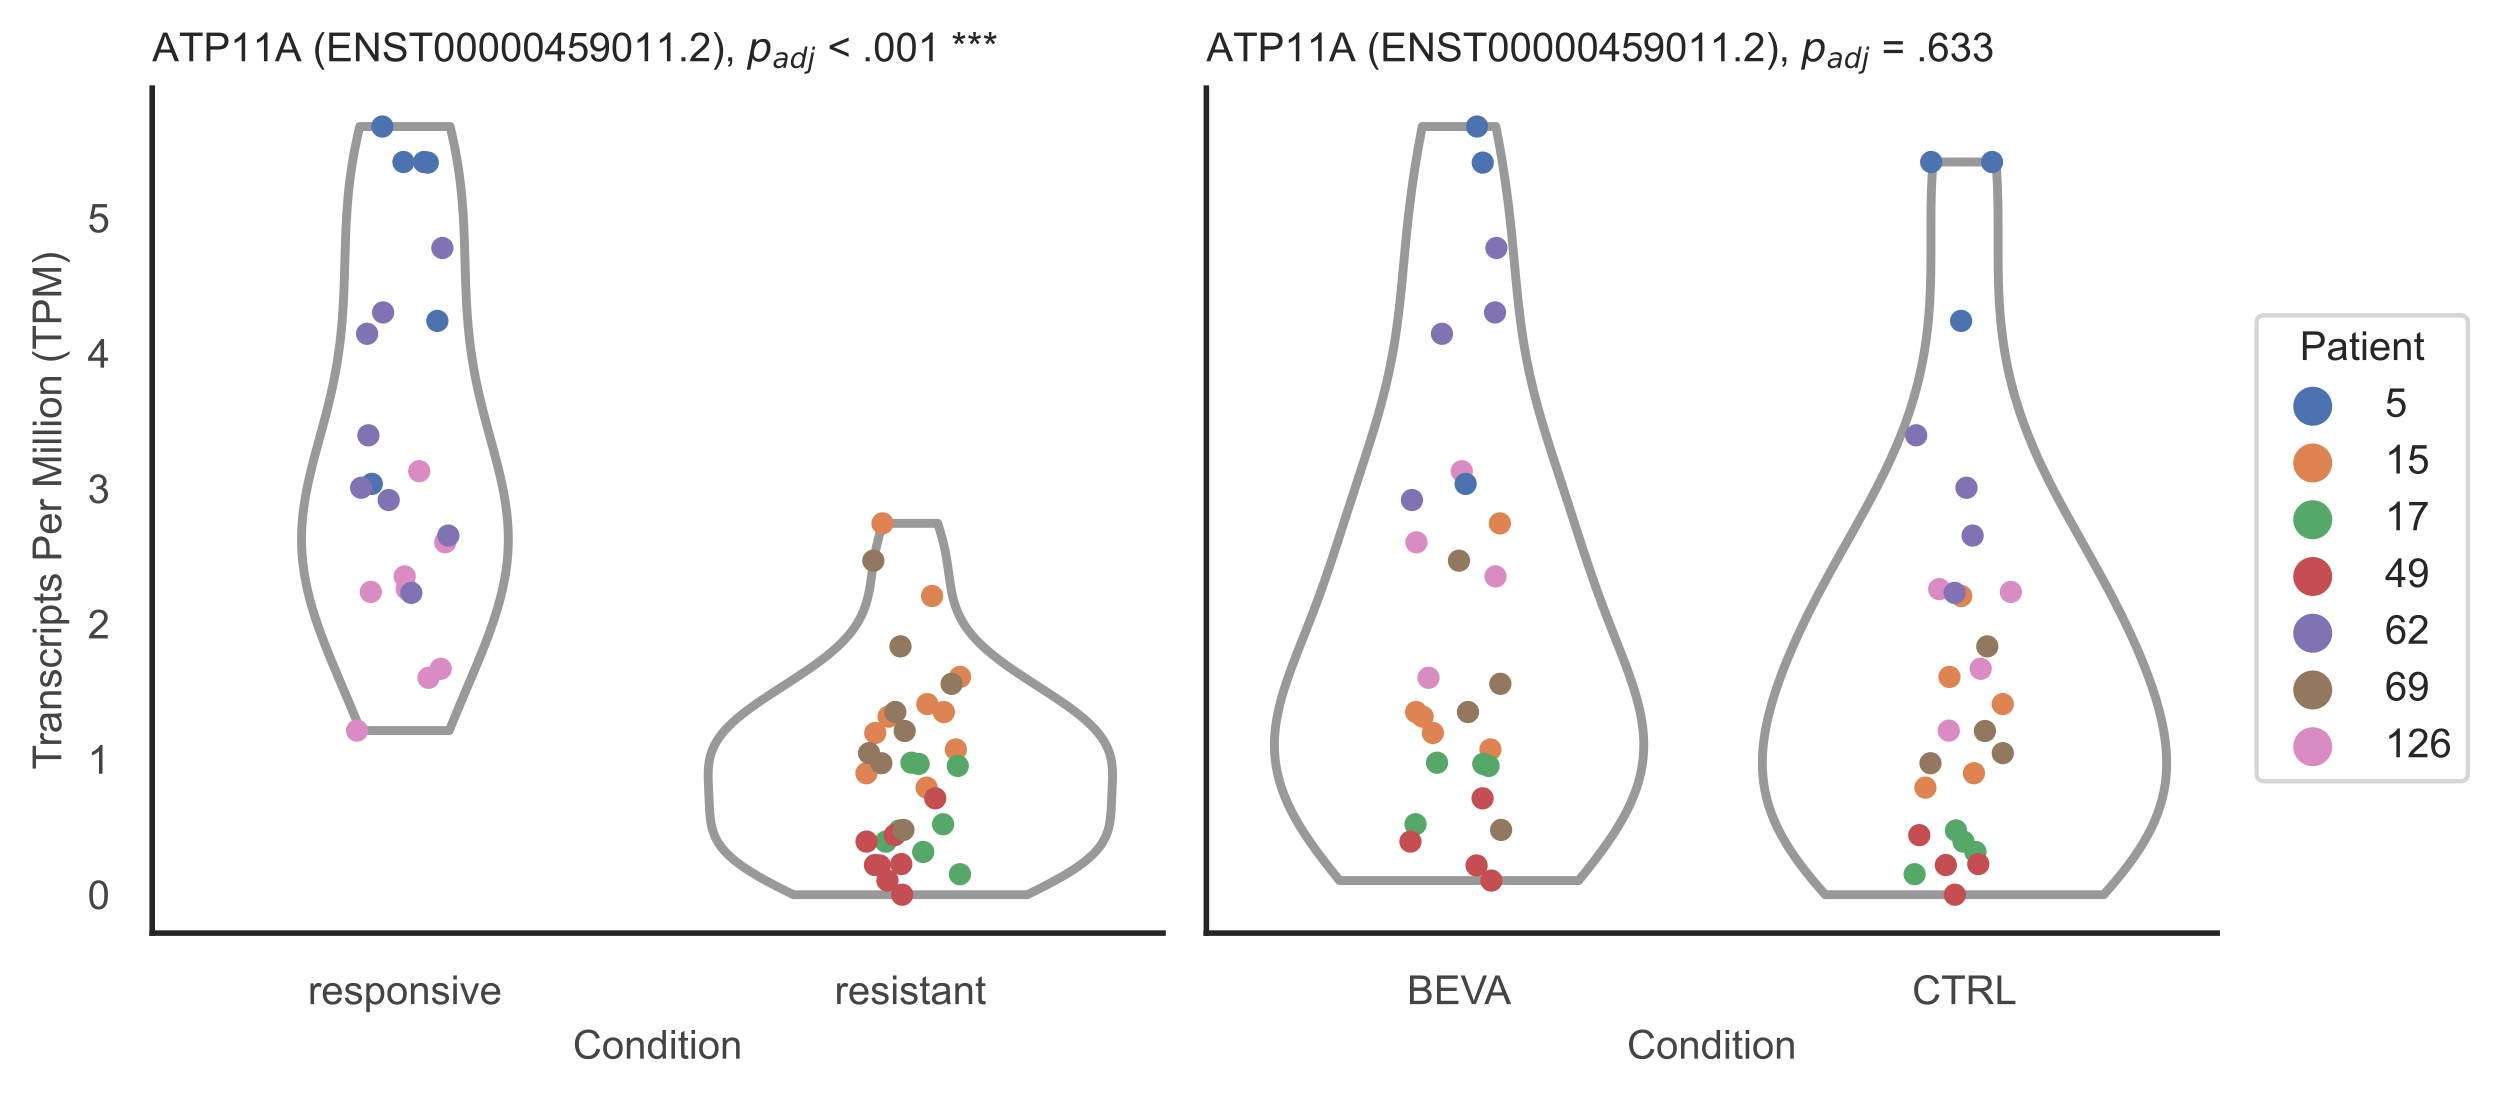 <?xml version="1.0" encoding="utf-8" standalone="no"?>
<!DOCTYPE svg PUBLIC "-//W3C//DTD SVG 1.1//EN"
  "http://www.w3.org/Graphics/SVG/1.1/DTD/svg11.dtd">
<!-- Created with matplotlib (https://matplotlib.org/) -->
<svg height="246.51pt" version="1.1" viewBox="0 0 560.891 246.51" width="560.891pt" xmlns="http://www.w3.org/2000/svg" xmlns:xlink="http://www.w3.org/1999/xlink">
 <defs>
  <style type="text/css">*{stroke-linecap:butt;stroke-linejoin:round;}</style>
 </defs>
 <g id="figure_1">
  <g id="patch_1">
   <path d="M 0 246.51 
L 560.891 246.51 
L 560.891 0 
L 0 0 
z
" style="fill:#ffffff;"/>
  </g>
  <g id="axes_1">
   <g id="patch_2">
    <path d="M 34.151 209.348 
L 260.939 209.348 
L 260.939 19.77 
L 34.151 19.77 
z
" style="fill:#ffffff;"/>
   </g>
   <g id="matplotlib.axis_1">
    <g id="xtick_1">
     <g id="text_1">
      <!-- responsive -->
      <g style="fill:#444444;" transform="translate(69.087 225.29)scale(0.09 -0.09)">
       <defs>
        <path d="M 6.5 0 
L 6.5 51.859 
L 14.406 51.859 
L 14.406 44 
Q 17.438 49.516 20 51.266 
Q 22.562 53.031 25.641 53.031 
Q 30.078 53.031 34.672 50.203 
L 31.641 42.047 
Q 28.422 43.953 25.203 43.953 
Q 22.312 43.953 20.016 42.219 
Q 17.719 40.484 16.75 37.406 
Q 15.281 32.719 15.281 27.156 
L 15.281 0 
z
" id="ArialMT-114"/>
        <path d="M 42.094 16.703 
L 51.172 15.578 
Q 49.031 7.625 43.219 3.219 
Q 37.406 -1.172 28.375 -1.172 
Q 17 -1.172 10.328 5.828 
Q 3.656 12.844 3.656 25.484 
Q 3.656 38.578 10.391 45.797 
Q 17.141 53.031 27.875 53.031 
Q 38.281 53.031 44.875 45.953 
Q 51.469 38.875 51.469 26.031 
Q 51.469 25.25 51.422 23.688 
L 12.75 23.688 
Q 13.234 15.141 17.578 10.594 
Q 21.922 6.062 28.422 6.062 
Q 33.25 6.062 36.672 8.594 
Q 40.094 11.141 42.094 16.703 
z
M 13.234 30.906 
L 42.188 30.906 
Q 41.609 37.453 38.875 40.719 
Q 34.672 45.797 27.984 45.797 
Q 21.922 45.797 17.797 41.75 
Q 13.672 37.703 13.234 30.906 
z
" id="ArialMT-101"/>
        <path d="M 3.078 15.484 
L 11.766 16.844 
Q 12.5 11.625 15.844 8.844 
Q 19.188 6.062 25.203 6.062 
Q 31.25 6.062 34.172 8.516 
Q 37.109 10.984 37.109 14.312 
Q 37.109 17.281 34.516 19 
Q 32.719 20.172 25.531 21.969 
Q 15.875 24.422 12.141 26.203 
Q 8.406 27.984 6.469 31.125 
Q 4.547 34.281 4.547 38.094 
Q 4.547 41.547 6.125 44.5 
Q 7.719 47.469 10.453 49.422 
Q 12.5 50.922 16.031 51.969 
Q 19.578 53.031 23.641 53.031 
Q 29.734 53.031 34.344 51.266 
Q 38.969 49.516 41.156 46.5 
Q 43.359 43.5 44.188 38.484 
L 35.594 37.312 
Q 35.016 41.312 32.203 43.547 
Q 29.391 45.797 24.266 45.797 
Q 18.219 45.797 15.625 43.797 
Q 13.031 41.797 13.031 39.109 
Q 13.031 37.406 14.109 36.031 
Q 15.188 34.625 17.484 33.688 
Q 18.797 33.203 25.25 31.453 
Q 34.578 28.953 38.25 27.359 
Q 41.938 25.781 44.031 22.75 
Q 46.141 19.734 46.141 15.234 
Q 46.141 10.844 43.578 6.953 
Q 41.016 3.078 36.172 0.953 
Q 31.344 -1.172 25.25 -1.172 
Q 15.141 -1.172 9.844 3.031 
Q 4.547 7.234 3.078 15.484 
z
" id="ArialMT-115"/>
        <path d="M 6.594 -19.875 
L 6.594 51.859 
L 14.594 51.859 
L 14.594 45.125 
Q 17.438 49.078 21 51.047 
Q 24.562 53.031 29.641 53.031 
Q 36.281 53.031 41.359 49.609 
Q 46.438 46.188 49.016 39.953 
Q 51.609 33.734 51.609 26.312 
Q 51.609 18.359 48.75 11.984 
Q 45.906 5.609 40.453 2.219 
Q 35.016 -1.172 29 -1.172 
Q 24.609 -1.172 21.109 0.688 
Q 17.625 2.547 15.375 5.375 
L 15.375 -19.875 
z
M 14.547 25.641 
Q 14.547 15.625 18.594 10.844 
Q 22.656 6.062 28.422 6.062 
Q 34.281 6.062 38.453 11.016 
Q 42.625 15.969 42.625 26.375 
Q 42.625 36.281 38.547 41.203 
Q 34.469 46.141 28.812 46.141 
Q 23.188 46.141 18.859 40.891 
Q 14.547 35.641 14.547 25.641 
z
" id="ArialMT-112"/>
        <path d="M 3.328 25.922 
Q 3.328 40.328 11.328 47.266 
Q 18.016 53.031 27.641 53.031 
Q 38.328 53.031 45.109 46.016 
Q 51.906 39.016 51.906 26.656 
Q 51.906 16.656 48.906 10.906 
Q 45.906 5.172 40.156 2 
Q 34.422 -1.172 27.641 -1.172 
Q 16.75 -1.172 10.031 5.812 
Q 3.328 12.797 3.328 25.922 
z
M 12.359 25.922 
Q 12.359 15.969 16.703 11.016 
Q 21.047 6.062 27.641 6.062 
Q 34.188 6.062 38.531 11.031 
Q 42.875 16.016 42.875 26.219 
Q 42.875 35.844 38.5 40.797 
Q 34.125 45.75 27.641 45.75 
Q 21.047 45.75 16.703 40.812 
Q 12.359 35.891 12.359 25.922 
z
" id="ArialMT-111"/>
        <path d="M 6.594 0 
L 6.594 51.859 
L 14.5 51.859 
L 14.5 44.484 
Q 20.219 53.031 31 53.031 
Q 35.688 53.031 39.625 51.344 
Q 43.562 49.656 45.516 46.922 
Q 47.469 44.188 48.25 40.438 
Q 48.734 37.984 48.734 31.891 
L 48.734 0 
L 39.938 0 
L 39.938 31.547 
Q 39.938 36.922 38.906 39.578 
Q 37.891 42.234 35.281 43.812 
Q 32.672 45.406 29.156 45.406 
Q 23.531 45.406 19.453 41.844 
Q 15.375 38.281 15.375 28.328 
L 15.375 0 
z
" id="ArialMT-110"/>
        <path d="M 6.641 61.469 
L 6.641 71.578 
L 15.438 71.578 
L 15.438 61.469 
z
M 6.641 0 
L 6.641 51.859 
L 15.438 51.859 
L 15.438 0 
z
" id="ArialMT-105"/>
        <path d="M 21 0 
L 1.266 51.859 
L 10.547 51.859 
L 21.688 20.797 
Q 23.484 15.766 25 10.359 
Q 26.172 14.453 28.266 20.219 
L 39.797 51.859 
L 48.828 51.859 
L 29.203 0 
z
" id="ArialMT-118"/>
       </defs>
       <use xlink:href="#ArialMT-114"/>
       <use x="33.301" xlink:href="#ArialMT-101"/>
       <use x="88.916" xlink:href="#ArialMT-115"/>
       <use x="138.916" xlink:href="#ArialMT-112"/>
       <use x="194.531" xlink:href="#ArialMT-111"/>
       <use x="250.146" xlink:href="#ArialMT-110"/>
       <use x="305.762" xlink:href="#ArialMT-115"/>
       <use x="355.762" xlink:href="#ArialMT-105"/>
       <use x="377.979" xlink:href="#ArialMT-118"/>
       <use x="427.979" xlink:href="#ArialMT-101"/>
      </g>
     </g>
    </g>
    <g id="xtick_2">
     <g id="text_2">
      <!-- resistant -->
      <g style="fill:#444444;" transform="translate(187.236 225.29)scale(0.09 -0.09)">
       <defs>
        <path d="M 25.781 7.859 
L 27.047 0.094 
Q 23.344 -0.688 20.406 -0.688 
Q 15.625 -0.688 12.984 0.828 
Q 10.359 2.344 9.281 4.812 
Q 8.203 7.281 8.203 15.188 
L 8.203 45.016 
L 1.766 45.016 
L 1.766 51.859 
L 8.203 51.859 
L 8.203 64.703 
L 16.938 69.969 
L 16.938 51.859 
L 25.781 51.859 
L 25.781 45.016 
L 16.938 45.016 
L 16.938 14.703 
Q 16.938 10.938 17.406 9.859 
Q 17.875 8.797 18.922 8.156 
Q 19.969 7.516 21.922 7.516 
Q 23.391 7.516 25.781 7.859 
z
" id="ArialMT-116"/>
        <path d="M 40.438 6.391 
Q 35.547 2.25 31.031 0.531 
Q 26.516 -1.172 21.344 -1.172 
Q 12.797 -1.172 8.203 3 
Q 3.609 7.172 3.609 13.672 
Q 3.609 17.484 5.344 20.625 
Q 7.078 23.781 9.891 25.688 
Q 12.703 27.594 16.219 28.562 
Q 18.797 29.25 24.031 29.891 
Q 34.672 31.156 39.703 32.906 
Q 39.75 34.719 39.75 35.203 
Q 39.75 40.578 37.25 42.781 
Q 33.891 45.75 27.25 45.75 
Q 21.047 45.75 18.094 43.578 
Q 15.141 41.406 13.719 35.891 
L 5.125 37.062 
Q 6.297 42.578 8.984 45.969 
Q 11.672 49.359 16.75 51.188 
Q 21.828 53.031 28.516 53.031 
Q 35.156 53.031 39.297 51.469 
Q 43.453 49.906 45.406 47.531 
Q 47.359 45.172 48.141 41.547 
Q 48.578 39.312 48.578 33.453 
L 48.578 21.734 
Q 48.578 9.469 49.141 6.219 
Q 49.703 2.984 51.375 0 
L 42.188 0 
Q 40.828 2.734 40.438 6.391 
z
M 39.703 26.031 
Q 34.906 24.078 25.344 22.703 
Q 19.922 21.922 17.672 20.938 
Q 15.438 19.969 14.203 18.094 
Q 12.984 16.219 12.984 13.922 
Q 12.984 10.406 15.641 8.062 
Q 18.312 5.719 23.438 5.719 
Q 28.516 5.719 32.469 7.938 
Q 36.422 10.156 38.281 14.016 
Q 39.703 17 39.703 22.797 
z
" id="ArialMT-97"/>
       </defs>
       <use xlink:href="#ArialMT-114"/>
       <use x="33.301" xlink:href="#ArialMT-101"/>
       <use x="88.916" xlink:href="#ArialMT-115"/>
       <use x="138.916" xlink:href="#ArialMT-105"/>
       <use x="161.133" xlink:href="#ArialMT-115"/>
       <use x="211.133" xlink:href="#ArialMT-116"/>
       <use x="238.916" xlink:href="#ArialMT-97"/>
       <use x="294.531" xlink:href="#ArialMT-110"/>
       <use x="350.146" xlink:href="#ArialMT-116"/>
      </g>
     </g>
    </g>
    <g id="text_3">
     <!-- Condition -->
     <g style="fill:#444444;" transform="translate(128.533 237.521)scale(0.09 -0.09)">
      <defs>
       <path d="M 58.797 25.094 
L 68.266 22.703 
Q 65.281 11.031 57.547 4.906 
Q 49.812 -1.219 38.625 -1.219 
Q 27.047 -1.219 19.797 3.484 
Q 12.547 8.203 8.766 17.141 
Q 4.984 26.078 4.984 36.328 
Q 4.984 47.516 9.25 55.828 
Q 13.531 64.156 21.406 68.469 
Q 29.297 72.797 38.766 72.797 
Q 49.516 72.797 56.828 67.328 
Q 64.156 61.859 67.047 51.953 
L 57.719 49.75 
Q 55.219 57.562 50.484 61.125 
Q 45.75 64.703 38.578 64.703 
Q 30.328 64.703 24.781 60.734 
Q 19.234 56.781 16.984 50.109 
Q 14.75 43.453 14.75 36.375 
Q 14.75 27.25 17.406 20.438 
Q 20.062 13.625 25.672 10.25 
Q 31.297 6.891 37.844 6.891 
Q 45.797 6.891 51.312 11.469 
Q 56.844 16.062 58.797 25.094 
z
" id="ArialMT-67"/>
       <path d="M 40.234 0 
L 40.234 6.547 
Q 35.297 -1.172 25.734 -1.172 
Q 19.531 -1.172 14.328 2.25 
Q 9.125 5.672 6.266 11.797 
Q 3.422 17.922 3.422 25.875 
Q 3.422 33.641 6 39.969 
Q 8.594 46.297 13.766 49.656 
Q 18.953 53.031 25.344 53.031 
Q 30.031 53.031 33.688 51.047 
Q 37.359 49.078 39.656 45.906 
L 39.656 71.578 
L 48.391 71.578 
L 48.391 0 
z
M 12.453 25.875 
Q 12.453 15.922 16.641 10.984 
Q 20.844 6.062 26.562 6.062 
Q 32.328 6.062 36.344 10.766 
Q 40.375 15.484 40.375 25.141 
Q 40.375 35.797 36.266 40.766 
Q 32.172 45.75 26.172 45.75 
Q 20.312 45.75 16.375 40.969 
Q 12.453 36.188 12.453 25.875 
z
" id="ArialMT-100"/>
      </defs>
      <use xlink:href="#ArialMT-67"/>
      <use x="72.217" xlink:href="#ArialMT-111"/>
      <use x="127.832" xlink:href="#ArialMT-110"/>
      <use x="183.447" xlink:href="#ArialMT-100"/>
      <use x="239.062" xlink:href="#ArialMT-105"/>
      <use x="261.279" xlink:href="#ArialMT-116"/>
      <use x="289.062" xlink:href="#ArialMT-105"/>
      <use x="311.279" xlink:href="#ArialMT-111"/>
      <use x="366.895" xlink:href="#ArialMT-110"/>
     </g>
    </g>
   </g>
   <g id="matplotlib.axis_2">
    <g id="ytick_1">
     <g id="text_4">
      <!-- 0 -->
      <g style="fill:#444444;" transform="translate(19.646 203.952)scale(0.09 -0.09)">
       <defs>
        <path d="M 4.156 35.297 
Q 4.156 48 6.766 55.734 
Q 9.375 63.484 14.516 67.672 
Q 19.672 71.875 27.484 71.875 
Q 33.25 71.875 37.594 69.547 
Q 41.938 67.234 44.766 62.859 
Q 47.609 58.5 49.219 52.219 
Q 50.828 45.953 50.828 35.297 
Q 50.828 22.703 48.234 14.969 
Q 45.656 7.234 40.5 3 
Q 35.359 -1.219 27.484 -1.219 
Q 17.141 -1.219 11.234 6.203 
Q 4.156 15.141 4.156 35.297 
z
M 13.188 35.297 
Q 13.188 17.672 17.312 11.828 
Q 21.438 6 27.484 6 
Q 33.547 6 37.672 11.859 
Q 41.797 17.719 41.797 35.297 
Q 41.797 52.984 37.672 58.781 
Q 33.547 64.594 27.391 64.594 
Q 21.344 64.594 17.719 59.469 
Q 13.188 52.938 13.188 35.297 
z
" id="ArialMT-48"/>
       </defs>
       <use xlink:href="#ArialMT-48"/>
      </g>
     </g>
    </g>
    <g id="ytick_2">
     <g id="text_5">
      <!-- 1 -->
      <g style="fill:#444444;" transform="translate(19.646 173.588)scale(0.09 -0.09)">
       <defs>
        <path d="M 37.25 0 
L 28.469 0 
L 28.469 56 
Q 25.297 52.984 20.141 49.953 
Q 14.984 46.922 10.891 45.406 
L 10.891 53.906 
Q 18.266 57.375 23.781 62.297 
Q 29.297 67.234 31.594 71.875 
L 37.25 71.875 
z
" id="ArialMT-49"/>
       </defs>
       <use xlink:href="#ArialMT-49"/>
      </g>
     </g>
    </g>
    <g id="ytick_3">
     <g id="text_6">
      <!-- 2 -->
      <g style="fill:#444444;" transform="translate(19.646 143.224)scale(0.09 -0.09)">
       <defs>
        <path d="M 50.344 8.453 
L 50.344 0 
L 3.031 0 
Q 2.938 3.172 4.047 6.109 
Q 5.859 10.938 9.828 15.625 
Q 13.812 20.312 21.344 26.469 
Q 33.016 36.031 37.109 41.625 
Q 41.219 47.219 41.219 52.203 
Q 41.219 57.422 37.469 61 
Q 33.734 64.594 27.734 64.594 
Q 21.391 64.594 17.578 60.781 
Q 13.766 56.984 13.719 50.25 
L 4.688 51.172 
Q 5.609 61.281 11.656 66.578 
Q 17.719 71.875 27.938 71.875 
Q 38.234 71.875 44.234 66.156 
Q 50.25 60.453 50.25 52 
Q 50.25 47.703 48.484 43.547 
Q 46.734 39.406 42.656 34.812 
Q 38.578 30.219 29.109 22.219 
Q 21.188 15.578 18.938 13.203 
Q 16.703 10.844 15.234 8.453 
z
" id="ArialMT-50"/>
       </defs>
       <use xlink:href="#ArialMT-50"/>
      </g>
     </g>
    </g>
    <g id="ytick_4">
     <g id="text_7">
      <!-- 3 -->
      <g style="fill:#444444;" transform="translate(19.646 112.86)scale(0.09 -0.09)">
       <defs>
        <path d="M 4.203 18.891 
L 12.984 20.062 
Q 14.5 12.594 18.141 9.297 
Q 21.781 6 27 6 
Q 33.203 6 37.469 10.297 
Q 41.75 14.594 41.75 20.953 
Q 41.75 27 37.797 30.922 
Q 33.844 34.859 27.734 34.859 
Q 25.25 34.859 21.531 33.891 
L 22.516 41.609 
Q 23.391 41.5 23.922 41.5 
Q 29.547 41.5 34.031 44.422 
Q 38.531 47.359 38.531 53.469 
Q 38.531 58.297 35.25 61.469 
Q 31.984 64.656 26.812 64.656 
Q 21.688 64.656 18.266 61.422 
Q 14.844 58.203 13.875 51.766 
L 5.078 53.328 
Q 6.688 62.156 12.391 67.016 
Q 18.109 71.875 26.609 71.875 
Q 32.469 71.875 37.391 69.359 
Q 42.328 66.844 44.938 62.5 
Q 47.562 58.156 47.562 53.266 
Q 47.562 48.641 45.062 44.828 
Q 42.578 41.016 37.703 38.766 
Q 44.047 37.312 47.562 32.688 
Q 51.078 28.078 51.078 21.141 
Q 51.078 11.766 44.234 5.25 
Q 37.406 -1.266 26.953 -1.266 
Q 17.531 -1.266 11.297 4.344 
Q 5.078 9.969 4.203 18.891 
z
" id="ArialMT-51"/>
       </defs>
       <use xlink:href="#ArialMT-51"/>
      </g>
     </g>
    </g>
    <g id="ytick_5">
     <g id="text_8">
      <!-- 4 -->
      <g style="fill:#444444;" transform="translate(19.646 82.496)scale(0.09 -0.09)">
       <defs>
        <path d="M 32.328 0 
L 32.328 17.141 
L 1.266 17.141 
L 1.266 25.203 
L 33.938 71.578 
L 41.109 71.578 
L 41.109 25.203 
L 50.781 25.203 
L 50.781 17.141 
L 41.109 17.141 
L 41.109 0 
z
M 32.328 25.203 
L 32.328 57.469 
L 9.906 25.203 
z
" id="ArialMT-52"/>
       </defs>
       <use xlink:href="#ArialMT-52"/>
      </g>
     </g>
    </g>
    <g id="ytick_6">
     <g id="text_9">
      <!-- 5 -->
      <g style="fill:#444444;" transform="translate(19.646 52.132)scale(0.09 -0.09)">
       <defs>
        <path d="M 4.156 18.75 
L 13.375 19.531 
Q 14.406 12.797 18.141 9.391 
Q 21.875 6 27.156 6 
Q 33.5 6 37.891 10.781 
Q 42.281 15.578 42.281 23.484 
Q 42.281 31 38.062 35.344 
Q 33.844 39.703 27 39.703 
Q 22.75 39.703 19.328 37.766 
Q 15.922 35.844 13.969 32.766 
L 5.719 33.844 
L 12.641 70.609 
L 48.25 70.609 
L 48.25 62.203 
L 19.672 62.203 
L 15.828 42.969 
Q 22.266 47.469 29.344 47.469 
Q 38.719 47.469 45.156 40.969 
Q 51.609 34.469 51.609 24.266 
Q 51.609 14.547 45.953 7.469 
Q 39.062 -1.219 27.156 -1.219 
Q 17.391 -1.219 11.203 4.25 
Q 5.031 9.719 4.156 18.75 
z
" id="ArialMT-53"/>
       </defs>
       <use xlink:href="#ArialMT-53"/>
      </g>
     </g>
    </g>
    <g id="text_10">
     <!-- Transcripts Per Million (TPM) -->
     <g style="fill:#444444;" transform="translate(13.752 172.644)rotate(-90)scale(0.09 -0.09)">
      <defs>
       <path d="M 25.922 0 
L 25.922 63.141 
L 2.344 63.141 
L 2.344 71.578 
L 59.078 71.578 
L 59.078 63.141 
L 35.406 63.141 
L 35.406 0 
z
" id="ArialMT-84"/>
       <path d="M 40.438 19 
L 49.078 17.875 
Q 47.656 8.938 41.812 3.875 
Q 35.984 -1.172 27.484 -1.172 
Q 16.844 -1.172 10.375 5.781 
Q 3.906 12.75 3.906 25.734 
Q 3.906 34.125 6.688 40.422 
Q 9.469 46.734 15.156 49.875 
Q 20.844 53.031 27.547 53.031 
Q 35.984 53.031 41.359 48.75 
Q 46.734 44.484 48.25 36.625 
L 39.703 35.297 
Q 38.484 40.531 35.375 43.156 
Q 32.281 45.797 27.875 45.797 
Q 21.234 45.797 17.078 41.031 
Q 12.938 36.281 12.938 25.984 
Q 12.938 15.531 16.938 10.797 
Q 20.953 6.062 27.391 6.062 
Q 32.562 6.062 36.031 9.234 
Q 39.5 12.406 40.438 19 
z
" id="ArialMT-99"/>
       <path id="ArialMT-32"/>
       <path d="M 7.719 0 
L 7.719 71.578 
L 34.719 71.578 
Q 41.844 71.578 45.609 70.906 
Q 50.875 70.016 54.438 67.547 
Q 58.016 65.094 60.188 60.641 
Q 62.359 56.203 62.359 50.875 
Q 62.359 41.75 56.547 35.422 
Q 50.734 29.109 35.547 29.109 
L 17.188 29.109 
L 17.188 0 
z
M 17.188 37.547 
L 35.688 37.547 
Q 44.875 37.547 48.734 40.969 
Q 52.594 44.391 52.594 50.594 
Q 52.594 55.078 50.312 58.266 
Q 48.047 61.469 44.344 62.5 
Q 41.938 63.141 35.5 63.141 
L 17.188 63.141 
z
" id="ArialMT-80"/>
       <path d="M 7.422 0 
L 7.422 71.578 
L 21.688 71.578 
L 38.625 20.906 
Q 40.969 13.812 42.047 10.297 
Q 43.266 14.203 45.844 21.781 
L 62.984 71.578 
L 75.734 71.578 
L 75.734 0 
L 66.609 0 
L 66.609 59.906 
L 45.797 0 
L 37.25 0 
L 16.547 60.938 
L 16.547 0 
z
" id="ArialMT-77"/>
       <path d="M 6.391 0 
L 6.391 71.578 
L 15.188 71.578 
L 15.188 0 
z
" id="ArialMT-108"/>
       <path d="M 23.391 -21.047 
Q 16.109 -11.859 11.078 0.438 
Q 6.062 12.75 6.062 25.922 
Q 6.062 37.547 9.812 48.188 
Q 14.203 60.547 23.391 72.797 
L 29.688 72.797 
Q 23.781 62.641 21.875 58.297 
Q 18.891 51.562 17.188 44.234 
Q 15.094 35.109 15.094 25.875 
Q 15.094 2.391 29.688 -21.047 
z
" id="ArialMT-40"/>
       <path d="M 12.359 -21.047 
L 6.062 -21.047 
Q 20.656 2.391 20.656 25.875 
Q 20.656 35.062 18.562 44.094 
Q 16.891 51.422 13.922 58.156 
Q 12.016 62.547 6.062 72.797 
L 12.359 72.797 
Q 21.531 60.547 25.922 48.188 
Q 29.688 37.547 29.688 25.922 
Q 29.688 12.75 24.625 0.438 
Q 19.578 -11.859 12.359 -21.047 
z
" id="ArialMT-41"/>
      </defs>
      <use xlink:href="#ArialMT-84"/>
      <use x="57.334" xlink:href="#ArialMT-114"/>
      <use x="90.635" xlink:href="#ArialMT-97"/>
      <use x="146.25" xlink:href="#ArialMT-110"/>
      <use x="201.865" xlink:href="#ArialMT-115"/>
      <use x="251.865" xlink:href="#ArialMT-99"/>
      <use x="301.865" xlink:href="#ArialMT-114"/>
      <use x="335.166" xlink:href="#ArialMT-105"/>
      <use x="357.383" xlink:href="#ArialMT-112"/>
      <use x="412.998" xlink:href="#ArialMT-116"/>
      <use x="440.781" xlink:href="#ArialMT-115"/>
      <use x="490.781" xlink:href="#ArialMT-32"/>
      <use x="518.564" xlink:href="#ArialMT-80"/>
      <use x="585.264" xlink:href="#ArialMT-101"/>
      <use x="640.879" xlink:href="#ArialMT-114"/>
      <use x="674.18" xlink:href="#ArialMT-32"/>
      <use x="701.963" xlink:href="#ArialMT-77"/>
      <use x="785.264" xlink:href="#ArialMT-105"/>
      <use x="807.48" xlink:href="#ArialMT-108"/>
      <use x="829.697" xlink:href="#ArialMT-108"/>
      <use x="851.914" xlink:href="#ArialMT-105"/>
      <use x="874.131" xlink:href="#ArialMT-111"/>
      <use x="929.746" xlink:href="#ArialMT-110"/>
      <use x="985.361" xlink:href="#ArialMT-32"/>
      <use x="1013.145" xlink:href="#ArialMT-40"/>
      <use x="1046.445" xlink:href="#ArialMT-84"/>
      <use x="1107.529" xlink:href="#ArialMT-80"/>
      <use x="1174.229" xlink:href="#ArialMT-77"/>
      <use x="1257.529" xlink:href="#ArialMT-41"/>
     </g>
    </g>
   </g>
   <g id="PolyCollection_1">
    <defs>
     <path d="M 100.795 -82.594 
L 80.9 -82.594 
L 80.352 -83.963 
L 79.794 -85.332 
L 79.229 -86.701 
L 78.657 -88.07 
L 78.08 -89.439 
L 77.499 -90.808 
L 76.917 -92.177 
L 76.334 -93.546 
L 75.754 -94.915 
L 75.177 -96.284 
L 74.607 -97.653 
L 74.044 -99.022 
L 73.491 -100.391 
L 72.95 -101.76 
L 72.424 -103.129 
L 71.915 -104.498 
L 71.424 -105.867 
L 70.955 -107.236 
L 70.51 -108.605 
L 70.09 -109.974 
L 69.697 -111.343 
L 69.335 -112.712 
L 69.004 -114.081 
L 68.706 -115.45 
L 68.443 -116.819 
L 68.216 -118.188 
L 68.027 -119.556 
L 67.876 -120.925 
L 67.763 -122.294 
L 67.69 -123.663 
L 67.656 -125.032 
L 67.66 -126.401 
L 67.703 -127.77 
L 67.784 -129.139 
L 67.9 -130.508 
L 68.052 -131.877 
L 68.236 -133.246 
L 68.451 -134.615 
L 68.695 -135.984 
L 68.965 -137.353 
L 69.259 -138.722 
L 69.573 -140.091 
L 69.905 -141.46 
L 70.252 -142.829 
L 70.61 -144.198 
L 70.977 -145.567 
L 71.35 -146.936 
L 71.724 -148.305 
L 72.099 -149.674 
L 72.47 -151.043 
L 72.836 -152.412 
L 73.194 -153.781 
L 73.542 -155.15 
L 73.877 -156.519 
L 74.199 -157.888 
L 74.507 -159.257 
L 74.797 -160.626 
L 75.071 -161.995 
L 75.327 -163.364 
L 75.566 -164.733 
L 75.786 -166.102 
L 75.987 -167.471 
L 76.171 -168.839 
L 76.338 -170.208 
L 76.488 -171.577 
L 76.622 -172.946 
L 76.741 -174.315 
L 76.846 -175.684 
L 76.939 -177.053 
L 77.019 -178.422 
L 77.09 -179.791 
L 77.151 -181.16 
L 77.205 -182.529 
L 77.252 -183.898 
L 77.295 -185.267 
L 77.336 -186.636 
L 77.374 -188.005 
L 77.413 -189.374 
L 77.454 -190.743 
L 77.498 -192.112 
L 77.547 -193.481 
L 77.602 -194.85 
L 77.666 -196.219 
L 77.739 -197.588 
L 77.824 -198.957 
L 77.921 -200.326 
L 78.032 -201.695 
L 78.158 -203.064 
L 78.3 -204.433 
L 78.459 -205.802 
L 78.636 -207.171 
L 78.831 -208.54 
L 79.044 -209.909 
L 79.276 -211.278 
L 79.527 -212.647 
L 79.795 -214.016 
L 80.082 -215.385 
L 80.385 -216.754 
L 80.705 -218.122 
L 100.991 -218.122 
L 100.991 -218.122 
L 101.31 -216.754 
L 101.614 -215.385 
L 101.9 -214.016 
L 102.169 -212.647 
L 102.42 -211.278 
L 102.652 -209.909 
L 102.865 -208.54 
L 103.06 -207.171 
L 103.237 -205.802 
L 103.396 -204.433 
L 103.538 -203.064 
L 103.664 -201.695 
L 103.774 -200.326 
L 103.872 -198.957 
L 103.956 -197.588 
L 104.03 -196.219 
L 104.093 -194.85 
L 104.149 -193.481 
L 104.198 -192.112 
L 104.242 -190.743 
L 104.282 -189.374 
L 104.321 -188.005 
L 104.36 -186.636 
L 104.4 -185.267 
L 104.443 -183.898 
L 104.491 -182.529 
L 104.545 -181.16 
L 104.606 -179.791 
L 104.676 -178.422 
L 104.757 -177.053 
L 104.849 -175.684 
L 104.954 -174.315 
L 105.073 -172.946 
L 105.207 -171.577 
L 105.357 -170.208 
L 105.524 -168.839 
L 105.708 -167.471 
L 105.91 -166.102 
L 106.13 -164.733 
L 106.368 -163.364 
L 106.624 -161.995 
L 106.898 -160.626 
L 107.189 -159.257 
L 107.496 -157.888 
L 107.818 -156.519 
L 108.154 -155.15 
L 108.502 -153.781 
L 108.859 -152.412 
L 109.225 -151.043 
L 109.597 -149.674 
L 109.971 -148.305 
L 110.346 -146.936 
L 110.718 -145.567 
L 111.085 -144.198 
L 111.443 -142.829 
L 111.79 -141.46 
L 112.122 -140.091 
L 112.436 -138.722 
L 112.73 -137.353 
L 113 -135.984 
L 113.244 -134.615 
L 113.46 -133.246 
L 113.644 -131.877 
L 113.795 -130.508 
L 113.912 -129.139 
L 113.992 -127.77 
L 114.035 -126.401 
L 114.04 -125.032 
L 114.006 -123.663 
L 113.932 -122.294 
L 113.82 -120.925 
L 113.669 -119.556 
L 113.479 -118.188 
L 113.253 -116.819 
L 112.99 -115.45 
L 112.692 -114.081 
L 112.361 -112.712 
L 111.998 -111.343 
L 111.606 -109.974 
L 111.186 -108.605 
L 110.74 -107.236 
L 110.271 -105.867 
L 109.781 -104.498 
L 109.271 -103.129 
L 108.745 -101.76 
L 108.205 -100.391 
L 107.652 -99.022 
L 107.089 -97.653 
L 106.518 -96.284 
L 105.942 -94.915 
L 105.361 -93.546 
L 104.779 -92.177 
L 104.197 -90.808 
L 103.616 -89.439 
L 103.039 -88.07 
L 102.467 -86.701 
L 101.901 -85.332 
L 101.344 -83.963 
L 100.795 -82.594 
z
" id="m5b9def6c12" style="stroke:#999999;stroke-width:2;"/>
    </defs>
    <g clip-path="url(#p1d5c9e9743)">
     <use style="fill:#ffffff;stroke:#999999;stroke-width:2;" x="0" xlink:href="#m5b9def6c12" y="246.51"/>
    </g>
   </g>
   <g id="PolyCollection_2">
    <defs>
     <path d="M 230.502 -45.779 
L 177.982 -45.779 
L 176.291 -46.62 
L 174.63 -47.462 
L 173.014 -48.303 
L 171.455 -49.145 
L 169.968 -49.986 
L 168.564 -50.828 
L 167.253 -51.669 
L 166.042 -52.511 
L 164.939 -53.352 
L 163.946 -54.194 
L 163.065 -55.035 
L 162.296 -55.877 
L 161.634 -56.718 
L 161.075 -57.56 
L 160.612 -58.401 
L 160.236 -59.243 
L 159.938 -60.084 
L 159.707 -60.926 
L 159.532 -61.767 
L 159.401 -62.609 
L 159.306 -63.45 
L 159.236 -64.292 
L 159.182 -65.133 
L 159.138 -65.975 
L 159.099 -66.816 
L 159.061 -67.658 
L 159.021 -68.499 
L 158.982 -69.341 
L 158.944 -70.182 
L 158.911 -71.024 
L 158.889 -71.865 
L 158.884 -72.707 
L 158.903 -73.548 
L 158.954 -74.39 
L 159.045 -75.231 
L 159.183 -76.073 
L 159.377 -76.915 
L 159.634 -77.756 
L 159.96 -78.598 
L 160.359 -79.439 
L 160.836 -80.281 
L 161.394 -81.122 
L 162.033 -81.964 
L 162.755 -82.805 
L 163.556 -83.647 
L 164.435 -84.488 
L 165.388 -85.33 
L 166.41 -86.171 
L 167.494 -87.013 
L 168.634 -87.854 
L 169.823 -88.696 
L 171.052 -89.537 
L 172.312 -90.379 
L 173.596 -91.22 
L 174.893 -92.062 
L 176.196 -92.903 
L 177.495 -93.745 
L 178.782 -94.586 
L 180.049 -95.428 
L 181.288 -96.269 
L 182.492 -97.111 
L 183.655 -97.952 
L 184.77 -98.794 
L 185.833 -99.635 
L 186.84 -100.477 
L 187.787 -101.318 
L 188.672 -102.16 
L 189.494 -103.001 
L 190.251 -103.843 
L 190.944 -104.684 
L 191.573 -105.526 
L 192.14 -106.367 
L 192.648 -107.209 
L 193.099 -108.05 
L 193.498 -108.892 
L 193.846 -109.733 
L 194.151 -110.575 
L 194.414 -111.416 
L 194.643 -112.258 
L 194.841 -113.099 
L 195.014 -113.941 
L 195.166 -114.782 
L 195.302 -115.624 
L 195.428 -116.465 
L 195.547 -117.307 
L 195.664 -118.148 
L 195.782 -118.99 
L 195.905 -119.831 
L 196.035 -120.673 
L 196.176 -121.514 
L 196.33 -122.356 
L 196.498 -123.197 
L 196.681 -124.039 
L 196.879 -124.88 
L 197.094 -125.722 
L 197.325 -126.563 
L 197.572 -127.405 
L 197.833 -128.246 
L 198.107 -129.088 
L 210.377 -129.088 
L 210.377 -129.088 
L 210.651 -128.246 
L 210.912 -127.405 
L 211.158 -126.563 
L 211.389 -125.722 
L 211.604 -124.88 
L 211.803 -124.039 
L 211.986 -123.197 
L 212.154 -122.356 
L 212.307 -121.514 
L 212.448 -120.673 
L 212.579 -119.831 
L 212.702 -118.99 
L 212.82 -118.148 
L 212.937 -117.307 
L 213.056 -116.465 
L 213.181 -115.624 
L 213.318 -114.782 
L 213.47 -113.941 
L 213.643 -113.099 
L 213.841 -112.258 
L 214.069 -111.416 
L 214.333 -110.575 
L 214.637 -109.733 
L 214.986 -108.892 
L 215.384 -108.05 
L 215.836 -107.209 
L 216.343 -106.367 
L 216.911 -105.526 
L 217.54 -104.684 
L 218.233 -103.843 
L 218.99 -103.001 
L 219.811 -102.16 
L 220.696 -101.318 
L 221.644 -100.477 
L 222.651 -99.635 
L 223.714 -98.794 
L 224.829 -97.952 
L 225.992 -97.111 
L 227.196 -96.269 
L 228.435 -95.428 
L 229.701 -94.586 
L 230.989 -93.745 
L 232.288 -92.903 
L 233.59 -92.062 
L 234.888 -91.22 
L 236.172 -90.379 
L 237.432 -89.537 
L 238.661 -88.696 
L 239.85 -87.854 
L 240.99 -87.013 
L 242.074 -86.171 
L 243.096 -85.33 
L 244.048 -84.488 
L 244.928 -83.647 
L 245.729 -82.805 
L 246.45 -81.964 
L 247.09 -81.122 
L 247.647 -80.281 
L 248.125 -79.439 
L 248.524 -78.598 
L 248.85 -77.756 
L 249.106 -76.915 
L 249.3 -76.073 
L 249.439 -75.231 
L 249.53 -74.39 
L 249.581 -73.548 
L 249.599 -72.707 
L 249.594 -71.865 
L 249.572 -71.024 
L 249.54 -70.182 
L 249.502 -69.341 
L 249.462 -68.499 
L 249.423 -67.658 
L 249.385 -66.816 
L 249.345 -65.975 
L 249.301 -65.133 
L 249.248 -64.292 
L 249.178 -63.45 
L 249.082 -62.609 
L 248.952 -61.767 
L 248.777 -60.926 
L 248.546 -60.084 
L 248.247 -59.243 
L 247.872 -58.401 
L 247.409 -57.56 
L 246.85 -56.718 
L 246.188 -55.877 
L 245.418 -55.035 
L 244.538 -54.194 
L 243.545 -53.352 
L 242.441 -52.511 
L 241.231 -51.669 
L 239.92 -50.828 
L 238.515 -49.986 
L 237.028 -49.145 
L 235.47 -48.303 
L 233.854 -47.462 
L 232.193 -46.62 
L 230.502 -45.779 
z
" id="m4c406579bd" style="stroke:#999999;stroke-width:2;"/>
    </defs>
    <g clip-path="url(#p1d5c9e9743)">
     <use style="fill:#ffffff;stroke:#999999;stroke-width:2;" x="0" xlink:href="#m4c406579bd" y="246.51"/>
    </g>
   </g>
   <g id="PathCollection_1"/>
   <g id="PathCollection_2"/>
   <g id="PathCollection_3"/>
   <g id="PathCollection_4"/>
   <g id="PathCollection_5"/>
   <g id="PathCollection_6"/>
   <g id="PathCollection_7"/>
   <g id="patch_3">
    <path d="M 34.151 209.348 
L 34.151 19.77 
" style="fill:none;stroke:#262626;stroke-linecap:square;stroke-linejoin:miter;stroke-width:1.25;"/>
   </g>
   <g id="patch_4">
    <path d="M 34.151 209.348 
L 260.939 209.348 
" style="fill:none;stroke:#262626;stroke-linecap:square;stroke-linejoin:miter;stroke-width:1.25;"/>
   </g>
   <g id="PathCollection_8">
    <defs>
     <path d="M 0 2.5 
C 0.663 2.5 1.299 2.237 1.768 1.768 
C 2.237 1.299 2.5 0.663 2.5 -0 
C 2.5 -0.663 2.237 -1.299 1.768 -1.768 
C 1.299 -2.237 0.663 -2.5 0 -2.5 
C -0.663 -2.5 -1.299 -2.237 -1.768 -1.768 
C -2.237 -1.299 -2.5 -0.663 -2.5 0 
C -2.5 0.663 -2.237 1.299 -1.768 1.768 
C -1.299 2.237 -0.663 2.5 0 2.5 
z
" id="C0_0_b1d8f2a1ca"/>
    </defs>
    <g clip-path="url(#p1d5c9e9743)">
     <use style="fill:#da8bc3;" x="90.803" xlink:href="#C0_0_b1d8f2a1ca" y="129.311"/>
    </g>
    <g clip-path="url(#p1d5c9e9743)">
     <use style="fill:#da8bc3;" x="96.143" xlink:href="#C0_0_b1d8f2a1ca" y="152.073"/>
    </g>
    <g clip-path="url(#p1d5c9e9743)">
     <use style="fill:#da8bc3;" x="99.892" xlink:href="#C0_0_b1d8f2a1ca" y="121.671"/>
    </g>
    <g clip-path="url(#p1d5c9e9743)">
     <use style="fill:#da8bc3;" x="94.056" xlink:href="#C0_0_b1d8f2a1ca" y="105.709"/>
    </g>
    <g clip-path="url(#p1d5c9e9743)">
     <use style="fill:#da8bc3;" x="91.254" xlink:href="#C0_0_b1d8f2a1ca" y="132.165"/>
    </g>
    <g clip-path="url(#p1d5c9e9743)">
     <use style="fill:#da8bc3;" x="80.096" xlink:href="#C0_0_b1d8f2a1ca" y="163.915"/>
    </g>
    <g clip-path="url(#p1d5c9e9743)">
     <use style="fill:#da8bc3;" x="83.188" xlink:href="#C0_0_b1d8f2a1ca" y="132.802"/>
    </g>
    <g clip-path="url(#p1d5c9e9743)">
     <use style="fill:#da8bc3;" x="98.88" xlink:href="#C0_0_b1d8f2a1ca" y="150.052"/>
    </g>
    <g clip-path="url(#p1d5c9e9743)">
     <use style="fill:#4c72b0;" x="83.413" xlink:href="#C0_0_b1d8f2a1ca" y="108.562"/>
    </g>
    <g clip-path="url(#p1d5c9e9743)">
     <use style="fill:#4c72b0;" x="85.788" xlink:href="#C0_0_b1d8f2a1ca" y="28.387"/>
    </g>
    <g clip-path="url(#p1d5c9e9743)">
     <use style="fill:#4c72b0;" x="95.98" xlink:href="#C0_0_b1d8f2a1ca" y="36.48"/>
    </g>
    <g clip-path="url(#p1d5c9e9743)">
     <use style="fill:#4c72b0;" x="98.127" xlink:href="#C0_0_b1d8f2a1ca" y="71.997"/>
    </g>
    <g clip-path="url(#p1d5c9e9743)">
     <use style="fill:#4c72b0;" x="90.521" xlink:href="#C0_0_b1d8f2a1ca" y="36.352"/>
    </g>
    <g clip-path="url(#p1d5c9e9743)">
     <use style="fill:#4c72b0;" x="95.14" xlink:href="#C0_0_b1d8f2a1ca" y="36.348"/>
    </g>
    <g clip-path="url(#p1d5c9e9743)">
     <use style="fill:#8172b3;" x="82.363" xlink:href="#C0_0_b1d8f2a1ca" y="74.889"/>
    </g>
    <g clip-path="url(#p1d5c9e9743)">
     <use style="fill:#8172b3;" x="99.242" xlink:href="#C0_0_b1d8f2a1ca" y="55.64"/>
    </g>
    <g clip-path="url(#p1d5c9e9743)">
     <use style="fill:#8172b3;" x="87.209" xlink:href="#C0_0_b1d8f2a1ca" y="112.185"/>
    </g>
    <g clip-path="url(#p1d5c9e9743)">
     <use style="fill:#8172b3;" x="85.952" xlink:href="#C0_0_b1d8f2a1ca" y="70.096"/>
    </g>
    <g clip-path="url(#p1d5c9e9743)">
     <use style="fill:#8172b3;" x="82.652" xlink:href="#C0_0_b1d8f2a1ca" y="97.664"/>
    </g>
    <g clip-path="url(#p1d5c9e9743)">
     <use style="fill:#8172b3;" x="92.284" xlink:href="#C0_0_b1d8f2a1ca" y="133.015"/>
    </g>
    <g clip-path="url(#p1d5c9e9743)">
     <use style="fill:#8172b3;" x="100.583" xlink:href="#C0_0_b1d8f2a1ca" y="120.157"/>
    </g>
    <g clip-path="url(#p1d5c9e9743)">
     <use style="fill:#8172b3;" x="81.027" xlink:href="#C0_0_b1d8f2a1ca" y="109.432"/>
    </g>
   </g>
   <g id="PathCollection_9">
    <defs>
     <path d="M 0 2.5 
C 0.663 2.5 1.299 2.237 1.768 1.768 
C 2.237 1.299 2.5 0.663 2.5 -0 
C 2.5 -0.663 2.237 -1.299 1.768 -1.768 
C 1.299 -2.237 0.663 -2.5 0 -2.5 
C -0.663 -2.5 -1.299 -2.237 -1.768 -1.768 
C -2.237 -1.299 -2.5 -0.663 -2.5 0 
C -2.5 0.663 -2.237 1.299 -1.768 1.768 
C -1.299 2.237 -0.663 2.5 0 2.5 
z
" id="C1_0_6743d6dd2c"/>
    </defs>
    <g clip-path="url(#p1d5c9e9743)">
     <use style="fill:#dd8452;" x="199.344" xlink:href="#C1_0_6743d6dd2c" y="160.787"/>
    </g>
    <g clip-path="url(#p1d5c9e9743)">
     <use style="fill:#dd8452;" x="197.985" xlink:href="#C1_0_6743d6dd2c" y="117.422"/>
    </g>
    <g clip-path="url(#p1d5c9e9743)">
     <use style="fill:#dd8452;" x="196.368" xlink:href="#C1_0_6743d6dd2c" y="164.448"/>
    </g>
    <g clip-path="url(#p1d5c9e9743)">
     <use style="fill:#dd8452;" x="211.757" xlink:href="#C1_0_6743d6dd2c" y="159.749"/>
    </g>
    <g clip-path="url(#p1d5c9e9743)">
     <use style="fill:#dd8452;" x="214.456" xlink:href="#C1_0_6743d6dd2c" y="168.146"/>
    </g>
    <g clip-path="url(#p1d5c9e9743)">
     <use style="fill:#dd8452;" x="208.06" xlink:href="#C1_0_6743d6dd2c" y="157.966"/>
    </g>
    <g clip-path="url(#p1d5c9e9743)">
     <use style="fill:#dd8452;" x="207.894" xlink:href="#C1_0_6743d6dd2c" y="176.707"/>
    </g>
    <g clip-path="url(#p1d5c9e9743)">
     <use style="fill:#dd8452;" x="194.393" xlink:href="#C1_0_6743d6dd2c" y="173.478"/>
    </g>
    <g clip-path="url(#p1d5c9e9743)">
     <use style="fill:#dd8452;" x="209.119" xlink:href="#C1_0_6743d6dd2c" y="133.717"/>
    </g>
    <g clip-path="url(#p1d5c9e9743)">
     <use style="fill:#dd8452;" x="215.397" xlink:href="#C1_0_6743d6dd2c" y="151.871"/>
    </g>
    <g clip-path="url(#p1d5c9e9743)">
     <use style="fill:#55a868;" x="211.591" xlink:href="#C1_0_6743d6dd2c" y="184.925"/>
    </g>
    <g clip-path="url(#p1d5c9e9743)">
     <use style="fill:#55a868;" x="204.495" xlink:href="#C1_0_6743d6dd2c" y="171.113"/>
    </g>
    <g clip-path="url(#p1d5c9e9743)">
     <use style="fill:#55a868;" x="214.884" xlink:href="#C1_0_6743d6dd2c" y="171.837"/>
    </g>
    <g clip-path="url(#p1d5c9e9743)">
     <use style="fill:#55a868;" x="206.104" xlink:href="#C1_0_6743d6dd2c" y="171.386"/>
    </g>
    <g clip-path="url(#p1d5c9e9743)">
     <use style="fill:#55a868;" x="215.365" xlink:href="#C1_0_6743d6dd2c" y="196.13"/>
    </g>
    <g clip-path="url(#p1d5c9e9743)">
     <use style="fill:#55a868;" x="207.126" xlink:href="#C1_0_6743d6dd2c" y="191.14"/>
    </g>
    <g clip-path="url(#p1d5c9e9743)">
     <use style="fill:#55a868;" x="198.729" xlink:href="#C1_0_6743d6dd2c" y="188.825"/>
    </g>
    <g clip-path="url(#p1d5c9e9743)">
     <use style="fill:#55a868;" x="201.782" xlink:href="#C1_0_6743d6dd2c" y="186.319"/>
    </g>
    <g clip-path="url(#p1d5c9e9743)">
     <use style="fill:#c44e52;" x="194.413" xlink:href="#C1_0_6743d6dd2c" y="188.815"/>
    </g>
    <g clip-path="url(#p1d5c9e9743)">
     <use style="fill:#c44e52;" x="209.829" xlink:href="#C1_0_6743d6dd2c" y="179.107"/>
    </g>
    <g clip-path="url(#p1d5c9e9743)">
     <use style="fill:#c44e52;" x="199.112" xlink:href="#C1_0_6743d6dd2c" y="197.558"/>
    </g>
    <g clip-path="url(#p1d5c9e9743)">
     <use style="fill:#c44e52;" x="197.39" xlink:href="#C1_0_6743d6dd2c" y="194.172"/>
    </g>
    <g clip-path="url(#p1d5c9e9743)">
     <use style="fill:#c44e52;" x="202.212" xlink:href="#C1_0_6743d6dd2c" y="193.86"/>
    </g>
    <g clip-path="url(#p1d5c9e9743)">
     <use style="fill:#c44e52;" x="202.411" xlink:href="#C1_0_6743d6dd2c" y="200.731"/>
    </g>
    <g clip-path="url(#p1d5c9e9743)">
     <use style="fill:#c44e52;" x="200.729" xlink:href="#C1_0_6743d6dd2c" y="187.372"/>
    </g>
    <g clip-path="url(#p1d5c9e9743)">
     <use style="fill:#c44e52;" x="196.299" xlink:href="#C1_0_6743d6dd2c" y="194.079"/>
    </g>
    <g clip-path="url(#p1d5c9e9743)">
     <use style="fill:#937860;" x="213.499" xlink:href="#C1_0_6743d6dd2c" y="153.42"/>
    </g>
    <g clip-path="url(#p1d5c9e9743)">
     <use style="fill:#937860;" x="200.87" xlink:href="#C1_0_6743d6dd2c" y="159.747"/>
    </g>
    <g clip-path="url(#p1d5c9e9743)">
     <use style="fill:#937860;" x="195.943" xlink:href="#C1_0_6743d6dd2c" y="125.791"/>
    </g>
    <g clip-path="url(#p1d5c9e9743)">
     <use style="fill:#937860;" x="202.689" xlink:href="#C1_0_6743d6dd2c" y="186.2"/>
    </g>
    <g clip-path="url(#p1d5c9e9743)">
     <use style="fill:#937860;" x="194.986" xlink:href="#C1_0_6743d6dd2c" y="168.971"/>
    </g>
    <g clip-path="url(#p1d5c9e9743)">
     <use style="fill:#937860;" x="202.964" xlink:href="#C1_0_6743d6dd2c" y="164.004"/>
    </g>
    <g clip-path="url(#p1d5c9e9743)">
     <use style="fill:#937860;" x="202.026" xlink:href="#C1_0_6743d6dd2c" y="145.02"/>
    </g>
    <g clip-path="url(#p1d5c9e9743)">
     <use style="fill:#937860;" x="197.741" xlink:href="#C1_0_6743d6dd2c" y="171.233"/>
    </g>
   </g>
   <g id="text_11">
    <!-- ATP11A (ENST00000459011.2), $p_{adj}$ &lt; .001 *** -->
    <g style="fill:#262626;" transform="translate(34.151 13.77)scale(0.09 -0.09)">
     <defs>
      <path d="M -0.141 0 
L 27.344 71.578 
L 37.547 71.578 
L 66.844 0 
L 56.062 0 
L 47.703 21.688 
L 17.781 21.688 
L 9.906 0 
z
M 20.516 29.391 
L 44.781 29.391 
L 37.312 49.219 
Q 33.891 58.25 32.234 64.062 
Q 30.859 57.172 28.375 50.391 
z
" id="ArialMT-65"/>
      <path d="M 7.906 0 
L 7.906 71.578 
L 59.672 71.578 
L 59.672 63.141 
L 17.391 63.141 
L 17.391 41.219 
L 56.984 41.219 
L 56.984 32.812 
L 17.391 32.812 
L 17.391 8.453 
L 61.328 8.453 
L 61.328 0 
z
" id="ArialMT-69"/>
      <path d="M 7.625 0 
L 7.625 71.578 
L 17.328 71.578 
L 54.938 15.375 
L 54.938 71.578 
L 64.016 71.578 
L 64.016 0 
L 54.297 0 
L 16.703 56.25 
L 16.703 0 
z
" id="ArialMT-78"/>
      <path d="M 4.5 23 
L 13.422 23.781 
Q 14.062 18.406 16.375 14.969 
Q 18.703 11.531 23.578 9.406 
Q 28.469 7.281 34.578 7.281 
Q 39.984 7.281 44.141 8.891 
Q 48.297 10.5 50.312 13.297 
Q 52.344 16.109 52.344 19.438 
Q 52.344 22.797 50.391 25.312 
Q 48.438 27.828 43.953 29.547 
Q 41.062 30.672 31.203 33.031 
Q 21.344 35.406 17.391 37.5 
Q 12.25 40.188 9.734 44.156 
Q 7.234 48.141 7.234 53.078 
Q 7.234 58.5 10.297 63.203 
Q 13.375 67.922 19.281 70.359 
Q 25.203 72.797 32.422 72.797 
Q 40.375 72.797 46.453 70.234 
Q 52.547 67.672 55.812 62.688 
Q 59.078 57.719 59.328 51.422 
L 50.25 50.734 
Q 49.516 57.516 45.281 60.984 
Q 41.062 64.453 32.812 64.453 
Q 24.219 64.453 20.281 61.297 
Q 16.359 58.156 16.359 53.719 
Q 16.359 49.859 19.141 47.359 
Q 21.875 44.875 33.422 42.266 
Q 44.969 39.656 49.266 37.703 
Q 55.516 34.812 58.484 30.391 
Q 61.469 25.984 61.469 20.219 
Q 61.469 14.5 58.203 9.438 
Q 54.938 4.391 48.797 1.578 
Q 42.672 -1.219 35.016 -1.219 
Q 25.297 -1.219 18.719 1.609 
Q 12.156 4.438 8.422 10.125 
Q 4.688 15.828 4.5 23 
z
" id="ArialMT-83"/>
      <path d="M 5.469 16.547 
L 13.922 17.328 
Q 14.984 11.375 18.016 8.688 
Q 21.047 6 25.781 6 
Q 29.828 6 32.875 7.859 
Q 35.938 9.719 37.891 12.812 
Q 39.844 15.922 41.156 21.188 
Q 42.484 26.469 42.484 31.938 
Q 42.484 32.516 42.438 33.688 
Q 39.797 29.5 35.234 26.875 
Q 30.672 24.266 25.344 24.266 
Q 16.453 24.266 10.297 30.703 
Q 4.156 37.156 4.156 47.703 
Q 4.156 58.594 10.578 65.234 
Q 17 71.875 26.656 71.875 
Q 33.641 71.875 39.422 68.109 
Q 45.219 64.359 48.219 57.391 
Q 51.219 50.438 51.219 37.25 
Q 51.219 23.531 48.234 15.406 
Q 45.266 7.281 39.375 3.031 
Q 33.5 -1.219 25.594 -1.219 
Q 17.188 -1.219 11.859 3.438 
Q 6.547 8.109 5.469 16.547 
z
M 41.453 48.141 
Q 41.453 55.719 37.422 60.156 
Q 33.406 64.594 27.734 64.594 
Q 21.875 64.594 17.531 59.812 
Q 13.188 55.031 13.188 47.406 
Q 13.188 40.578 17.312 36.297 
Q 21.438 32.031 27.484 32.031 
Q 33.594 32.031 37.516 36.297 
Q 41.453 40.578 41.453 48.141 
z
" id="ArialMT-57"/>
      <path d="M 9.078 0 
L 9.078 10.016 
L 19.094 10.016 
L 19.094 0 
z
" id="ArialMT-46"/>
      <path d="M 8.891 0 
L 8.891 10.016 
L 18.891 10.016 
L 18.891 0 
Q 18.891 -5.516 16.938 -8.906 
Q 14.984 -12.312 10.75 -14.156 
L 8.297 -10.406 
Q 11.078 -9.188 12.391 -6.812 
Q 13.719 -4.438 13.875 0 
z
" id="ArialMT-44"/>
      <path d="M 49.609 33.688 
Q 49.609 40.875 46.484 44.672 
Q 43.359 48.484 37.5 48.484 
Q 33.5 48.484 29.859 46.438 
Q 26.219 44.391 23.391 40.484 
Q 20.609 36.625 18.938 31.156 
Q 17.281 25.688 17.281 20.312 
Q 17.281 13.484 20.406 9.797 
Q 23.531 6.109 29.297 6.109 
Q 33.547 6.109 37.188 8.109 
Q 40.828 10.109 43.406 13.922 
Q 46.188 17.922 47.891 23.344 
Q 49.609 28.766 49.609 33.688 
z
M 21.781 46.391 
Q 25.391 51.125 30.297 53.562 
Q 35.203 56 41.219 56 
Q 49.609 56 54.25 50.5 
Q 58.891 45.016 58.891 35.109 
Q 58.891 27 56 19.656 
Q 53.125 12.312 47.703 6.5 
Q 44.094 2.641 39.547 0.609 
Q 35.016 -1.422 29.984 -1.422 
Q 24.172 -1.422 20.219 1 
Q 16.266 3.422 14.312 8.203 
L 8.688 -20.797 
L -0.297 -20.797 
L 14.406 54.688 
L 23.391 54.688 
z
" id="DejaVuSans-Oblique-112"/>
      <path d="M 53.719 31.203 
L 47.609 0 
L 38.625 0 
L 40.281 8.297 
Q 36.328 3.422 31.266 1 
Q 26.219 -1.422 20.016 -1.422 
Q 13.031 -1.422 8.562 2.844 
Q 4.109 7.125 4.109 13.812 
Q 4.109 23.391 11.75 28.953 
Q 19.391 34.516 32.812 34.516 
L 45.312 34.516 
L 45.797 36.922 
Q 45.906 37.312 45.953 37.766 
Q 46 38.234 46 39.203 
Q 46 43.562 42.453 45.969 
Q 38.922 48.391 32.516 48.391 
Q 28.125 48.391 23.5 47.266 
Q 18.891 46.141 14.016 43.891 
L 15.578 52.203 
Q 20.656 54.109 25.516 55.047 
Q 30.375 56 34.906 56 
Q 44.578 56 49.625 51.797 
Q 54.688 47.609 54.688 39.594 
Q 54.688 37.984 54.438 35.812 
Q 54.203 33.641 53.719 31.203 
z
M 44 27.484 
L 35.016 27.484 
Q 23.969 27.484 18.672 24.531 
Q 13.375 21.578 13.375 15.375 
Q 13.375 11.078 16.078 8.641 
Q 18.797 6.203 23.578 6.203 
Q 30.906 6.203 36.375 11.453 
Q 41.844 16.703 43.609 25.484 
z
" id="DejaVuSans-Oblique-97"/>
      <path d="M 41.797 8.203 
Q 38.188 3.469 33.25 1.016 
Q 28.328 -1.422 22.312 -1.422 
Q 14.109 -1.422 9.344 4.172 
Q 4.594 9.766 4.594 19.484 
Q 4.594 27.594 7.469 34.938 
Q 10.359 42.281 15.828 48.094 
Q 19.438 51.953 23.969 53.969 
Q 28.516 56 33.5 56 
Q 38.766 56 42.797 53.453 
Q 46.828 50.922 49.031 46.188 
L 54.891 75.984 
L 63.922 75.984 
L 49.125 0 
L 40.094 0 
z
M 13.922 21.094 
Q 13.922 14.016 17.109 10.062 
Q 20.312 6.109 25.984 6.109 
Q 30.172 6.109 33.766 8.125 
Q 37.359 10.156 40.094 14.109 
Q 42.969 18.219 44.625 23.578 
Q 46.297 28.953 46.297 34.188 
Q 46.297 40.969 43.094 44.766 
Q 39.891 48.578 34.281 48.578 
Q 30.031 48.578 26.359 46.578 
Q 22.703 44.578 20.125 40.828 
Q 17.281 36.766 15.594 31.391 
Q 13.922 26.031 13.922 21.094 
z
" id="DejaVuSans-Oblique-100"/>
      <path d="M 14.5 54.688 
L 23.484 54.688 
L 12.703 -0.984 
L 12.641 -1.219 
Q 10.844 -10.547 8.5 -14.016 
Q 6.297 -17.281 2.062 -19.031 
Q -2.156 -20.797 -7.906 -20.797 
L -11.281 -20.797 
L -9.812 -13.188 
L -7.516 -13.188 
Q -2.25 -13.188 -0.016 -10.984 
Q 2.203 -8.797 3.719 -0.984 
z
M 18.703 75.984 
L 27.688 75.984 
L 25.484 64.594 
L 16.5 64.594 
z
" id="DejaVuSans-Oblique-106"/>
      <path d="M 5.469 31.297 
L 5.469 39.5 
L 52.875 59.516 
L 52.875 50.781 
L 15.281 35.359 
L 52.875 19.781 
L 52.875 11.031 
z
" id="ArialMT-60"/>
      <path d="M 3.125 58.453 
L 5.375 65.375 
Q 13.141 62.641 16.656 60.641 
Q 15.719 69.484 15.672 72.797 
L 22.75 72.797 
Q 22.609 67.969 21.625 60.688 
Q 26.656 63.234 33.156 65.375 
L 35.406 58.453 
Q 29.203 56.391 23.25 55.719 
Q 26.219 53.125 31.641 46.484 
L 25.781 42.328 
Q 22.953 46.188 19.094 52.828 
Q 15.484 45.953 12.75 42.328 
L 6.984 46.484 
Q 12.641 53.469 15.094 55.719 
Q 8.797 56.938 3.125 58.453 
z
" id="ArialMT-42"/>
     </defs>
     <use transform="translate(0 0.203)" xlink:href="#ArialMT-65"/>
     <use transform="translate(66.699 0.203)" xlink:href="#ArialMT-84"/>
     <use transform="translate(127.783 0.203)" xlink:href="#ArialMT-80"/>
     <use transform="translate(194.482 0.203)" xlink:href="#ArialMT-49"/>
     <use transform="translate(250.098 0.203)" xlink:href="#ArialMT-49"/>
     <use transform="translate(305.713 0.203)" xlink:href="#ArialMT-65"/>
     <use transform="translate(372.412 0.203)" xlink:href="#ArialMT-32"/>
     <use transform="translate(400.195 0.203)" xlink:href="#ArialMT-40"/>
     <use transform="translate(433.496 0.203)" xlink:href="#ArialMT-69"/>
     <use transform="translate(500.195 0.203)" xlink:href="#ArialMT-78"/>
     <use transform="translate(572.412 0.203)" xlink:href="#ArialMT-83"/>
     <use transform="translate(639.111 0.203)" xlink:href="#ArialMT-84"/>
     <use transform="translate(700.195 0.203)" xlink:href="#ArialMT-48"/>
     <use transform="translate(755.811 0.203)" xlink:href="#ArialMT-48"/>
     <use transform="translate(811.426 0.203)" xlink:href="#ArialMT-48"/>
     <use transform="translate(867.041 0.203)" xlink:href="#ArialMT-48"/>
     <use transform="translate(922.656 0.203)" xlink:href="#ArialMT-48"/>
     <use transform="translate(978.271 0.203)" xlink:href="#ArialMT-52"/>
     <use transform="translate(1033.887 0.203)" xlink:href="#ArialMT-53"/>
     <use transform="translate(1087.752 0.203)" xlink:href="#ArialMT-57"/>
     <use transform="translate(1143.367 0.203)" xlink:href="#ArialMT-48"/>
     <use transform="translate(1198.982 0.203)" xlink:href="#ArialMT-49"/>
     <use transform="translate(1254.598 0.203)" xlink:href="#ArialMT-49"/>
     <use transform="translate(1310.213 0.203)" xlink:href="#ArialMT-46"/>
     <use transform="translate(1337.996 0.203)" xlink:href="#ArialMT-50"/>
     <use transform="translate(1393.611 0.203)" xlink:href="#ArialMT-41"/>
     <use transform="translate(1426.912 0.203)" xlink:href="#ArialMT-44"/>
     <use transform="translate(1454.695 0.203)" xlink:href="#ArialMT-32"/>
     <use transform="translate(1482.479 0.203)" xlink:href="#DejaVuSans-Oblique-112"/>
     <use transform="translate(1545.955 -16.203)scale(0.7)" xlink:href="#DejaVuSans-Oblique-97"/>
     <use transform="translate(1588.851 -16.203)scale(0.7)" xlink:href="#DejaVuSans-Oblique-100"/>
     <use transform="translate(1633.284 -16.203)scale(0.7)" xlink:href="#DejaVuSans-Oblique-106"/>
     <use transform="translate(1655.467 0.203)" xlink:href="#ArialMT-32"/>
     <use transform="translate(1683.25 0.203)" xlink:href="#ArialMT-60"/>
     <use transform="translate(1741.648 0.203)" xlink:href="#ArialMT-32"/>
     <use transform="translate(1769.432 0.203)" xlink:href="#ArialMT-46"/>
     <use transform="translate(1797.215 0.203)" xlink:href="#ArialMT-48"/>
     <use transform="translate(1852.83 0.203)" xlink:href="#ArialMT-48"/>
     <use transform="translate(1908.445 0.203)" xlink:href="#ArialMT-49"/>
     <use transform="translate(1964.061 0.203)" xlink:href="#ArialMT-32"/>
     <use transform="translate(1991.844 0.203)" xlink:href="#ArialMT-42"/>
     <use transform="translate(2030.76 0.203)" xlink:href="#ArialMT-42"/>
     <use transform="translate(2069.676 0.203)" xlink:href="#ArialMT-42"/>
    </g>
   </g>
  </g>
  <g id="axes_2">
   <g id="patch_5">
    <path d="M 270.659 209.348 
L 497.447 209.348 
L 497.447 19.77 
L 270.659 19.77 
z
" style="fill:#ffffff;"/>
   </g>
   <g id="matplotlib.axis_3">
    <g id="xtick_3">
     <g id="text_12">
      <!-- BEVA -->
      <g style="fill:#444444;" transform="translate(315.681 225.29)scale(0.09 -0.09)">
       <defs>
        <path d="M 7.328 0 
L 7.328 71.578 
L 34.188 71.578 
Q 42.391 71.578 47.344 69.406 
Q 52.297 67.234 55.094 62.719 
Q 57.906 58.203 57.906 53.266 
Q 57.906 48.688 55.422 44.625 
Q 52.938 40.578 47.906 38.094 
Q 54.391 36.188 57.875 31.594 
Q 61.375 27 61.375 20.75 
Q 61.375 15.719 59.25 11.391 
Q 57.125 7.078 54 4.734 
Q 50.875 2.391 46.156 1.188 
Q 41.453 0 34.625 0 
z
M 16.797 41.5 
L 32.281 41.5 
Q 38.578 41.5 41.312 42.328 
Q 44.922 43.406 46.75 45.891 
Q 48.578 48.391 48.578 52.156 
Q 48.578 55.719 46.875 58.422 
Q 45.172 61.141 41.984 62.141 
Q 38.812 63.141 31.109 63.141 
L 16.797 63.141 
z
M 16.797 8.453 
L 34.625 8.453 
Q 39.203 8.453 41.062 8.797 
Q 44.344 9.375 46.531 10.734 
Q 48.734 12.109 50.141 14.719 
Q 51.562 17.328 51.562 20.75 
Q 51.562 24.75 49.516 27.703 
Q 47.469 30.672 43.828 31.859 
Q 40.188 33.062 33.344 33.062 
L 16.797 33.062 
z
" id="ArialMT-66"/>
        <path d="M 28.172 0 
L 0.438 71.578 
L 10.688 71.578 
L 29.297 19.578 
Q 31.547 13.328 33.062 7.859 
Q 34.719 13.719 36.922 19.578 
L 56.25 71.578 
L 65.922 71.578 
L 37.891 0 
z
" id="ArialMT-86"/>
       </defs>
       <use xlink:href="#ArialMT-66"/>
       <use x="66.699" xlink:href="#ArialMT-69"/>
       <use x="133.398" xlink:href="#ArialMT-86"/>
       <use x="192.723" xlink:href="#ArialMT-65"/>
      </g>
     </g>
    </g>
    <g id="xtick_4">
     <g id="text_13">
      <!-- CTRL -->
      <g style="fill:#444444;" transform="translate(428.999 225.29)scale(0.09 -0.09)">
       <defs>
        <path d="M 7.859 0 
L 7.859 71.578 
L 39.594 71.578 
Q 49.172 71.578 54.141 69.641 
Q 59.125 67.719 62.109 62.828 
Q 65.094 57.953 65.094 52.047 
Q 65.094 44.438 60.156 39.203 
Q 55.219 33.984 44.922 32.562 
Q 48.688 30.766 50.641 29 
Q 54.781 25.203 58.5 19.484 
L 70.953 0 
L 59.031 0 
L 49.562 14.891 
Q 45.406 21.344 42.719 24.75 
Q 40.047 28.172 37.922 29.531 
Q 35.797 30.906 33.594 31.453 
Q 31.984 31.781 28.328 31.781 
L 17.328 31.781 
L 17.328 0 
z
M 17.328 39.984 
L 37.703 39.984 
Q 44.188 39.984 47.844 41.328 
Q 51.516 42.672 53.422 45.625 
Q 55.328 48.578 55.328 52.047 
Q 55.328 57.125 51.641 60.391 
Q 47.953 63.672 39.984 63.672 
L 17.328 63.672 
z
" id="ArialMT-82"/>
        <path d="M 7.328 0 
L 7.328 71.578 
L 16.797 71.578 
L 16.797 8.453 
L 52.047 8.453 
L 52.047 0 
z
" id="ArialMT-76"/>
       </defs>
       <use xlink:href="#ArialMT-67"/>
       <use x="72.217" xlink:href="#ArialMT-84"/>
       <use x="133.301" xlink:href="#ArialMT-82"/>
       <use x="205.518" xlink:href="#ArialMT-76"/>
      </g>
     </g>
    </g>
    <g id="text_14">
     <!-- Condition -->
     <g style="fill:#444444;" transform="translate(365.041 237.521)scale(0.09 -0.09)">
      <use xlink:href="#ArialMT-67"/>
      <use x="72.217" xlink:href="#ArialMT-111"/>
      <use x="127.832" xlink:href="#ArialMT-110"/>
      <use x="183.447" xlink:href="#ArialMT-100"/>
      <use x="239.062" xlink:href="#ArialMT-105"/>
      <use x="261.279" xlink:href="#ArialMT-116"/>
      <use x="289.062" xlink:href="#ArialMT-105"/>
      <use x="311.279" xlink:href="#ArialMT-111"/>
      <use x="366.895" xlink:href="#ArialMT-110"/>
     </g>
    </g>
   </g>
   <g id="matplotlib.axis_4">
    <g id="ytick_7"/>
    <g id="ytick_8"/>
    <g id="ytick_9"/>
    <g id="ytick_10"/>
    <g id="ytick_11"/>
    <g id="ytick_12"/>
   </g>
   <g id="PolyCollection_3">
    <defs>
     <path d="M 354.175 -48.952 
L 300.537 -48.952 
L 299.161 -50.661 
L 297.812 -52.37 
L 296.497 -54.078 
L 295.227 -55.787 
L 294.009 -57.496 
L 292.853 -59.205 
L 291.767 -60.914 
L 290.758 -62.622 
L 289.832 -64.331 
L 288.997 -66.04 
L 288.256 -67.749 
L 287.614 -69.457 
L 287.074 -71.166 
L 286.637 -72.875 
L 286.304 -74.584 
L 286.074 -76.293 
L 285.947 -78.001 
L 285.917 -79.71 
L 285.983 -81.419 
L 286.139 -83.128 
L 286.378 -84.837 
L 286.696 -86.545 
L 287.083 -88.254 
L 287.533 -89.963 
L 288.038 -91.672 
L 288.59 -93.381 
L 289.18 -95.089 
L 289.801 -96.798 
L 290.446 -98.507 
L 291.106 -100.216 
L 291.776 -101.925 
L 292.451 -103.633 
L 293.124 -105.342 
L 293.792 -107.051 
L 294.451 -108.76 
L 295.1 -110.469 
L 295.736 -112.177 
L 296.359 -113.886 
L 296.969 -115.595 
L 297.566 -117.304 
L 298.151 -119.012 
L 298.726 -120.721 
L 299.293 -122.43 
L 299.853 -124.139 
L 300.408 -125.848 
L 300.96 -127.556 
L 301.511 -129.265 
L 302.063 -130.974 
L 302.615 -132.683 
L 303.169 -134.392 
L 303.725 -136.1 
L 304.282 -137.809 
L 304.841 -139.518 
L 305.399 -141.227 
L 305.955 -142.936 
L 306.507 -144.644 
L 307.053 -146.353 
L 307.592 -148.062 
L 308.12 -149.771 
L 308.635 -151.48 
L 309.134 -153.188 
L 309.617 -154.897 
L 310.08 -156.606 
L 310.523 -158.315 
L 310.943 -160.024 
L 311.34 -161.732 
L 311.713 -163.441 
L 312.063 -165.15 
L 312.388 -166.859 
L 312.691 -168.567 
L 312.971 -170.276 
L 313.23 -171.985 
L 313.47 -173.694 
L 313.692 -175.403 
L 313.899 -177.111 
L 314.092 -178.82 
L 314.273 -180.529 
L 314.446 -182.238 
L 314.612 -183.947 
L 314.773 -185.655 
L 314.932 -187.364 
L 315.091 -189.073 
L 315.251 -190.782 
L 315.416 -192.491 
L 315.586 -194.199 
L 315.763 -195.908 
L 315.949 -197.617 
L 316.145 -199.326 
L 316.351 -201.035 
L 316.569 -202.743 
L 316.8 -204.452 
L 317.043 -206.161 
L 317.299 -207.87 
L 317.567 -209.579 
L 317.849 -211.287 
L 318.143 -212.996 
L 318.449 -214.705 
L 318.765 -216.414 
L 319.091 -218.122 
L 335.621 -218.122 
L 335.621 -218.122 
L 335.947 -216.414 
L 336.263 -214.705 
L 336.569 -212.996 
L 336.863 -211.287 
L 337.144 -209.579 
L 337.413 -207.87 
L 337.669 -206.161 
L 337.912 -204.452 
L 338.143 -202.743 
L 338.361 -201.035 
L 338.567 -199.326 
L 338.763 -197.617 
L 338.949 -195.908 
L 339.126 -194.199 
L 339.296 -192.491 
L 339.461 -190.782 
L 339.621 -189.073 
L 339.78 -187.364 
L 339.939 -185.655 
L 340.1 -183.947 
L 340.266 -182.238 
L 340.438 -180.529 
L 340.62 -178.82 
L 340.813 -177.111 
L 341.019 -175.403 
L 341.242 -173.694 
L 341.482 -171.985 
L 341.741 -170.276 
L 342.021 -168.567 
L 342.324 -166.859 
L 342.649 -165.15 
L 342.999 -163.441 
L 343.372 -161.732 
L 343.769 -160.024 
L 344.189 -158.315 
L 344.632 -156.606 
L 345.095 -154.897 
L 345.577 -153.188 
L 346.077 -151.48 
L 346.592 -149.771 
L 347.12 -148.062 
L 347.658 -146.353 
L 348.205 -144.644 
L 348.757 -142.936 
L 349.313 -141.227 
L 349.871 -139.518 
L 350.429 -137.809 
L 350.987 -136.1 
L 351.543 -134.392 
L 352.097 -132.683 
L 352.649 -130.974 
L 353.201 -129.265 
L 353.752 -127.556 
L 354.304 -125.848 
L 354.859 -124.139 
L 355.419 -122.43 
L 355.986 -120.721 
L 356.561 -119.012 
L 357.146 -117.304 
L 357.743 -115.595 
L 358.353 -113.886 
L 358.976 -112.177 
L 359.612 -110.469 
L 360.261 -108.76 
L 360.92 -107.051 
L 361.588 -105.342 
L 362.261 -103.633 
L 362.935 -101.925 
L 363.606 -100.216 
L 364.266 -98.507 
L 364.91 -96.798 
L 365.531 -95.089 
L 366.122 -93.381 
L 366.673 -91.672 
L 367.178 -89.963 
L 367.629 -88.254 
L 368.016 -86.545 
L 368.333 -84.837 
L 368.573 -83.128 
L 368.729 -81.419 
L 368.794 -79.71 
L 368.765 -78.001 
L 368.637 -76.293 
L 368.408 -74.584 
L 368.075 -72.875 
L 367.638 -71.166 
L 367.098 -69.457 
L 366.456 -67.749 
L 365.715 -66.04 
L 364.879 -64.331 
L 363.954 -62.622 
L 362.945 -60.914 
L 361.858 -59.205 
L 360.702 -57.496 
L 359.485 -55.787 
L 358.214 -54.078 
L 356.9 -52.37 
L 355.55 -50.661 
L 354.175 -48.952 
z
" id="md27109aa02" style="stroke:#999999;stroke-width:2;"/>
    </defs>
    <g clip-path="url(#peabf2c8e8a)">
     <use style="fill:#ffffff;stroke:#999999;stroke-width:2;" x="0" xlink:href="#md27109aa02" y="246.51"/>
    </g>
   </g>
   <g id="PolyCollection_4">
    <defs>
     <path d="M 471.99 -45.779 
L 409.51 -45.779 
L 408.054 -47.439 
L 406.648 -49.1 
L 405.299 -50.76 
L 404.017 -52.42 
L 402.81 -54.081 
L 401.682 -55.741 
L 400.641 -57.402 
L 399.69 -59.062 
L 398.832 -60.723 
L 398.071 -62.383 
L 397.407 -64.043 
L 396.841 -65.704 
L 396.372 -67.364 
L 395.997 -69.025 
L 395.715 -70.685 
L 395.523 -72.346 
L 395.417 -74.006 
L 395.392 -75.666 
L 395.445 -77.327 
L 395.57 -78.987 
L 395.764 -80.648 
L 396.02 -82.308 
L 396.335 -83.969 
L 396.704 -85.629 
L 397.122 -87.289 
L 397.586 -88.95 
L 398.093 -90.61 
L 398.638 -92.271 
L 399.219 -93.931 
L 399.833 -95.592 
L 400.478 -97.252 
L 401.153 -98.912 
L 401.854 -100.573 
L 402.582 -102.233 
L 403.333 -103.894 
L 404.108 -105.554 
L 404.905 -107.215 
L 405.723 -108.875 
L 406.56 -110.535 
L 407.415 -112.196 
L 408.287 -113.856 
L 409.174 -115.517 
L 410.075 -117.177 
L 410.986 -118.838 
L 411.907 -120.498 
L 412.835 -122.158 
L 413.767 -123.819 
L 414.701 -125.479 
L 415.633 -127.14 
L 416.562 -128.8 
L 417.484 -130.461 
L 418.396 -132.121 
L 419.295 -133.781 
L 420.179 -135.442 
L 421.046 -137.102 
L 421.891 -138.763 
L 422.714 -140.423 
L 423.511 -142.084 
L 424.281 -143.744 
L 425.022 -145.404 
L 425.733 -147.065 
L 426.412 -148.725 
L 427.058 -150.386 
L 427.67 -152.046 
L 428.248 -153.707 
L 428.792 -155.367 
L 429.3 -157.027 
L 429.774 -158.688 
L 430.212 -160.348 
L 430.617 -162.009 
L 430.987 -163.669 
L 431.324 -165.33 
L 431.629 -166.99 
L 431.901 -168.65 
L 432.143 -170.311 
L 432.356 -171.971 
L 432.54 -173.632 
L 432.698 -175.292 
L 432.83 -176.953 
L 432.939 -178.613 
L 433.026 -180.273 
L 433.093 -181.934 
L 433.143 -183.594 
L 433.178 -185.255 
L 433.2 -186.915 
L 433.212 -188.576 
L 433.217 -190.236 
L 433.217 -191.896 
L 433.216 -193.557 
L 433.216 -195.217 
L 433.219 -196.878 
L 433.229 -198.538 
L 433.249 -200.199 
L 433.28 -201.859 
L 433.324 -203.519 
L 433.385 -205.18 
L 433.463 -206.84 
L 433.56 -208.501 
L 433.676 -210.161 
L 447.824 -210.161 
L 447.824 -210.161 
L 447.94 -208.501 
L 448.037 -206.84 
L 448.115 -205.18 
L 448.175 -203.519 
L 448.22 -201.859 
L 448.251 -200.199 
L 448.271 -198.538 
L 448.281 -196.878 
L 448.284 -195.217 
L 448.284 -193.557 
L 448.283 -191.896 
L 448.283 -190.236 
L 448.288 -188.576 
L 448.3 -186.915 
L 448.322 -185.255 
L 448.357 -183.594 
L 448.407 -181.934 
L 448.474 -180.273 
L 448.561 -178.613 
L 448.67 -176.953 
L 448.802 -175.292 
L 448.96 -173.632 
L 449.144 -171.971 
L 449.357 -170.311 
L 449.599 -168.65 
L 449.871 -166.99 
L 450.176 -165.33 
L 450.513 -163.669 
L 450.883 -162.009 
L 451.288 -160.348 
L 451.726 -158.688 
L 452.2 -157.027 
L 452.708 -155.367 
L 453.252 -153.707 
L 453.83 -152.046 
L 454.442 -150.386 
L 455.088 -148.725 
L 455.767 -147.065 
L 456.478 -145.404 
L 457.219 -143.744 
L 457.989 -142.084 
L 458.786 -140.423 
L 459.609 -138.763 
L 460.454 -137.102 
L 461.32 -135.442 
L 462.205 -133.781 
L 463.104 -132.121 
L 464.016 -130.461 
L 464.938 -128.8 
L 465.867 -127.14 
L 466.799 -125.479 
L 467.733 -123.819 
L 468.665 -122.158 
L 469.593 -120.498 
L 470.514 -118.838 
L 471.425 -117.177 
L 472.326 -115.517 
L 473.213 -113.856 
L 474.085 -112.196 
L 474.94 -110.535 
L 475.777 -108.875 
L 476.595 -107.215 
L 477.392 -105.554 
L 478.167 -103.894 
L 478.918 -102.233 
L 479.646 -100.573 
L 480.347 -98.912 
L 481.022 -97.252 
L 481.667 -95.592 
L 482.281 -93.931 
L 482.862 -92.271 
L 483.407 -90.61 
L 483.914 -88.95 
L 484.378 -87.289 
L 484.796 -85.629 
L 485.165 -83.969 
L 485.48 -82.308 
L 485.736 -80.648 
L 485.929 -78.987 
L 486.055 -77.327 
L 486.108 -75.666 
L 486.083 -74.006 
L 485.977 -72.346 
L 485.785 -70.685 
L 485.503 -69.025 
L 485.128 -67.364 
L 484.659 -65.704 
L 484.093 -64.043 
L 483.429 -62.383 
L 482.668 -60.723 
L 481.81 -59.062 
L 480.859 -57.402 
L 479.818 -55.741 
L 478.69 -54.081 
L 477.482 -52.42 
L 476.201 -50.76 
L 474.852 -49.1 
L 473.446 -47.439 
L 471.99 -45.779 
z
" id="meff91d00af" style="stroke:#999999;stroke-width:2;"/>
    </defs>
    <g clip-path="url(#peabf2c8e8a)">
     <use style="fill:#ffffff;stroke:#999999;stroke-width:2;" x="0" xlink:href="#meff91d00af" y="246.51"/>
    </g>
   </g>
   <g id="PathCollection_10"/>
   <g id="PathCollection_11"/>
   <g id="PathCollection_12"/>
   <g id="PathCollection_13"/>
   <g id="PathCollection_14"/>
   <g id="PathCollection_15"/>
   <g id="PathCollection_16"/>
   <g id="patch_6">
    <path d="M 270.659 209.348 
L 270.659 19.77 
" style="fill:none;stroke:#262626;stroke-linecap:square;stroke-linejoin:miter;stroke-width:1.25;"/>
   </g>
   <g id="patch_7">
    <path d="M 270.659 209.348 
L 497.447 209.348 
" style="fill:none;stroke:#262626;stroke-linecap:square;stroke-linejoin:miter;stroke-width:1.25;"/>
   </g>
   <g id="PathCollection_17">
    <defs>
     <path d="M 0 2.5 
C 0.663 2.5 1.299 2.237 1.768 1.768 
C 2.237 1.299 2.5 0.663 2.5 -0 
C 2.5 -0.663 2.237 -1.299 1.768 -1.768 
C 1.299 -2.237 0.663 -2.5 0 -2.5 
C -0.663 -2.5 -1.299 -2.237 -1.768 -1.768 
C -2.237 -1.299 -2.5 -0.663 -2.5 0 
C -2.5 0.663 -2.237 1.299 -1.768 1.768 
C -1.299 2.237 -0.663 2.5 0 2.5 
z
" id="C2_0_3292b0cbfa"/>
    </defs>
    <g clip-path="url(#peabf2c8e8a)">
     <use style="fill:#da8bc3;" x="335.525" xlink:href="#C2_0_3292b0cbfa" y="129.311"/>
    </g>
    <g clip-path="url(#peabf2c8e8a)">
     <use style="fill:#da8bc3;" x="320.499" xlink:href="#C2_0_3292b0cbfa" y="152.073"/>
    </g>
    <g clip-path="url(#peabf2c8e8a)">
     <use style="fill:#da8bc3;" x="317.784" xlink:href="#C2_0_3292b0cbfa" y="121.671"/>
    </g>
    <g clip-path="url(#peabf2c8e8a)">
     <use style="fill:#da8bc3;" x="327.959" xlink:href="#C2_0_3292b0cbfa" y="105.709"/>
    </g>
    <g clip-path="url(#peabf2c8e8a)">
     <use style="fill:#dd8452;" x="319.179" xlink:href="#C2_0_3292b0cbfa" y="160.787"/>
    </g>
    <g clip-path="url(#peabf2c8e8a)">
     <use style="fill:#dd8452;" x="336.505" xlink:href="#C2_0_3292b0cbfa" y="117.422"/>
    </g>
    <g clip-path="url(#peabf2c8e8a)">
     <use style="fill:#dd8452;" x="321.465" xlink:href="#C2_0_3292b0cbfa" y="164.448"/>
    </g>
    <g clip-path="url(#peabf2c8e8a)">
     <use style="fill:#dd8452;" x="317.711" xlink:href="#C2_0_3292b0cbfa" y="159.749"/>
    </g>
    <g clip-path="url(#peabf2c8e8a)">
     <use style="fill:#dd8452;" x="334.388" xlink:href="#C2_0_3292b0cbfa" y="168.146"/>
    </g>
    <g clip-path="url(#peabf2c8e8a)">
     <use style="fill:#55a868;" x="317.58" xlink:href="#C2_0_3292b0cbfa" y="184.925"/>
    </g>
    <g clip-path="url(#peabf2c8e8a)">
     <use style="fill:#55a868;" x="322.41" xlink:href="#C2_0_3292b0cbfa" y="171.113"/>
    </g>
    <g clip-path="url(#peabf2c8e8a)">
     <use style="fill:#55a868;" x="333.967" xlink:href="#C2_0_3292b0cbfa" y="171.837"/>
    </g>
    <g clip-path="url(#peabf2c8e8a)">
     <use style="fill:#55a868;" x="332.781" xlink:href="#C2_0_3292b0cbfa" y="171.386"/>
    </g>
    <g clip-path="url(#peabf2c8e8a)">
     <use style="fill:#c44e52;" x="316.44" xlink:href="#C2_0_3292b0cbfa" y="188.815"/>
    </g>
    <g clip-path="url(#peabf2c8e8a)">
     <use style="fill:#c44e52;" x="332.628" xlink:href="#C2_0_3292b0cbfa" y="179.107"/>
    </g>
    <g clip-path="url(#peabf2c8e8a)">
     <use style="fill:#c44e52;" x="334.587" xlink:href="#C2_0_3292b0cbfa" y="197.558"/>
    </g>
    <g clip-path="url(#peabf2c8e8a)">
     <use style="fill:#c44e52;" x="331.277" xlink:href="#C2_0_3292b0cbfa" y="194.172"/>
    </g>
    <g clip-path="url(#peabf2c8e8a)">
     <use style="fill:#4c72b0;" x="328.824" xlink:href="#C2_0_3292b0cbfa" y="108.562"/>
    </g>
    <g clip-path="url(#peabf2c8e8a)">
     <use style="fill:#4c72b0;" x="331.388" xlink:href="#C2_0_3292b0cbfa" y="28.387"/>
    </g>
    <g clip-path="url(#peabf2c8e8a)">
     <use style="fill:#4c72b0;" x="332.661" xlink:href="#C2_0_3292b0cbfa" y="36.48"/>
    </g>
    <g clip-path="url(#peabf2c8e8a)">
     <use style="fill:#8172b3;" x="323.512" xlink:href="#C2_0_3292b0cbfa" y="74.889"/>
    </g>
    <g clip-path="url(#peabf2c8e8a)">
     <use style="fill:#8172b3;" x="335.728" xlink:href="#C2_0_3292b0cbfa" y="55.64"/>
    </g>
    <g clip-path="url(#peabf2c8e8a)">
     <use style="fill:#8172b3;" x="316.78" xlink:href="#C2_0_3292b0cbfa" y="112.185"/>
    </g>
    <g clip-path="url(#peabf2c8e8a)">
     <use style="fill:#8172b3;" x="335.42" xlink:href="#C2_0_3292b0cbfa" y="70.096"/>
    </g>
    <g clip-path="url(#peabf2c8e8a)">
     <use style="fill:#937860;" x="336.614" xlink:href="#C2_0_3292b0cbfa" y="153.42"/>
    </g>
    <g clip-path="url(#peabf2c8e8a)">
     <use style="fill:#937860;" x="329.349" xlink:href="#C2_0_3292b0cbfa" y="159.747"/>
    </g>
    <g clip-path="url(#peabf2c8e8a)">
     <use style="fill:#937860;" x="327.327" xlink:href="#C2_0_3292b0cbfa" y="125.791"/>
    </g>
    <g clip-path="url(#peabf2c8e8a)">
     <use style="fill:#937860;" x="336.781" xlink:href="#C2_0_3292b0cbfa" y="186.2"/>
    </g>
   </g>
   <g id="PathCollection_18">
    <defs>
     <path d="M 0 2.5 
C 0.663 2.5 1.299 2.237 1.768 1.768 
C 2.237 1.299 2.5 0.663 2.5 -0 
C 2.5 -0.663 2.237 -1.299 1.768 -1.768 
C 1.299 -2.237 0.663 -2.5 0 -2.5 
C -0.663 -2.5 -1.299 -2.237 -1.768 -1.768 
C -2.237 -1.299 -2.5 -0.663 -2.5 0 
C -2.5 0.663 -2.237 1.299 -1.768 1.768 
C -1.299 2.237 -0.663 2.5 0 2.5 
z
" id="C3_0_49d9f883aa"/>
    </defs>
    <g clip-path="url(#peabf2c8e8a)">
     <use style="fill:#da8bc3;" x="435.075" xlink:href="#C3_0_49d9f883aa" y="132.165"/>
    </g>
    <g clip-path="url(#peabf2c8e8a)">
     <use style="fill:#da8bc3;" x="437.223" xlink:href="#C3_0_49d9f883aa" y="163.915"/>
    </g>
    <g clip-path="url(#peabf2c8e8a)">
     <use style="fill:#da8bc3;" x="451.146" xlink:href="#C3_0_49d9f883aa" y="132.802"/>
    </g>
    <g clip-path="url(#peabf2c8e8a)">
     <use style="fill:#da8bc3;" x="444.38" xlink:href="#C3_0_49d9f883aa" y="150.052"/>
    </g>
    <g clip-path="url(#peabf2c8e8a)">
     <use style="fill:#dd8452;" x="449.34" xlink:href="#C3_0_49d9f883aa" y="157.966"/>
    </g>
    <g clip-path="url(#peabf2c8e8a)">
     <use style="fill:#dd8452;" x="431.981" xlink:href="#C3_0_49d9f883aa" y="176.707"/>
    </g>
    <g clip-path="url(#peabf2c8e8a)">
     <use style="fill:#dd8452;" x="442.867" xlink:href="#C3_0_49d9f883aa" y="173.478"/>
    </g>
    <g clip-path="url(#peabf2c8e8a)">
     <use style="fill:#dd8452;" x="440.011" xlink:href="#C3_0_49d9f883aa" y="133.717"/>
    </g>
    <g clip-path="url(#peabf2c8e8a)">
     <use style="fill:#dd8452;" x="437.374" xlink:href="#C3_0_49d9f883aa" y="151.871"/>
    </g>
    <g clip-path="url(#peabf2c8e8a)">
     <use style="fill:#55a868;" x="429.554" xlink:href="#C3_0_49d9f883aa" y="196.13"/>
    </g>
    <g clip-path="url(#peabf2c8e8a)">
     <use style="fill:#55a868;" x="443.209" xlink:href="#C3_0_49d9f883aa" y="191.14"/>
    </g>
    <g clip-path="url(#peabf2c8e8a)">
     <use style="fill:#55a868;" x="440.524" xlink:href="#C3_0_49d9f883aa" y="188.825"/>
    </g>
    <g clip-path="url(#peabf2c8e8a)">
     <use style="fill:#55a868;" x="438.831" xlink:href="#C3_0_49d9f883aa" y="186.319"/>
    </g>
    <g clip-path="url(#peabf2c8e8a)">
     <use style="fill:#c44e52;" x="443.841" xlink:href="#C3_0_49d9f883aa" y="193.86"/>
    </g>
    <g clip-path="url(#peabf2c8e8a)">
     <use style="fill:#c44e52;" x="438.591" xlink:href="#C3_0_49d9f883aa" y="200.731"/>
    </g>
    <g clip-path="url(#peabf2c8e8a)">
     <use style="fill:#c44e52;" x="430.608" xlink:href="#C3_0_49d9f883aa" y="187.372"/>
    </g>
    <g clip-path="url(#peabf2c8e8a)">
     <use style="fill:#c44e52;" x="436.564" xlink:href="#C3_0_49d9f883aa" y="194.079"/>
    </g>
    <g clip-path="url(#peabf2c8e8a)">
     <use style="fill:#4c72b0;" x="439.986" xlink:href="#C3_0_49d9f883aa" y="71.997"/>
    </g>
    <g clip-path="url(#peabf2c8e8a)">
     <use style="fill:#4c72b0;" x="446.928" xlink:href="#C3_0_49d9f883aa" y="36.352"/>
    </g>
    <g clip-path="url(#peabf2c8e8a)">
     <use style="fill:#4c72b0;" x="433.272" xlink:href="#C3_0_49d9f883aa" y="36.348"/>
    </g>
    <g clip-path="url(#peabf2c8e8a)">
     <use style="fill:#8172b3;" x="429.904" xlink:href="#C3_0_49d9f883aa" y="97.664"/>
    </g>
    <g clip-path="url(#peabf2c8e8a)">
     <use style="fill:#8172b3;" x="438.531" xlink:href="#C3_0_49d9f883aa" y="133.015"/>
    </g>
    <g clip-path="url(#peabf2c8e8a)">
     <use style="fill:#8172b3;" x="442.57" xlink:href="#C3_0_49d9f883aa" y="120.157"/>
    </g>
    <g clip-path="url(#peabf2c8e8a)">
     <use style="fill:#8172b3;" x="441.186" xlink:href="#C3_0_49d9f883aa" y="109.432"/>
    </g>
    <g clip-path="url(#peabf2c8e8a)">
     <use style="fill:#937860;" x="449.337" xlink:href="#C3_0_49d9f883aa" y="168.971"/>
    </g>
    <g clip-path="url(#peabf2c8e8a)">
     <use style="fill:#937860;" x="445.328" xlink:href="#C3_0_49d9f883aa" y="164.004"/>
    </g>
    <g clip-path="url(#peabf2c8e8a)">
     <use style="fill:#937860;" x="445.863" xlink:href="#C3_0_49d9f883aa" y="145.02"/>
    </g>
    <g clip-path="url(#peabf2c8e8a)">
     <use style="fill:#937860;" x="433.113" xlink:href="#C3_0_49d9f883aa" y="171.233"/>
    </g>
   </g>
   <g id="text_15">
    <!-- ATP11A (ENST00000459011.2), $p_{adj}$ = .633 -->
    <g style="fill:#262626;" transform="translate(270.659 13.77)scale(0.09 -0.09)">
     <defs>
      <path d="M 52.828 42.094 
L 5.562 42.094 
L 5.562 50.297 
L 52.828 50.297 
z
M 52.828 20.359 
L 5.562 20.359 
L 5.562 28.562 
L 52.828 28.562 
z
" id="ArialMT-61"/>
      <path d="M 49.75 54.047 
L 41.016 53.375 
Q 39.844 58.547 37.703 60.891 
Q 34.125 64.656 28.906 64.656 
Q 24.703 64.656 21.531 62.312 
Q 17.391 59.281 14.984 53.469 
Q 12.594 47.656 12.5 36.922 
Q 15.672 41.75 20.266 44.094 
Q 24.859 46.438 29.891 46.438 
Q 38.672 46.438 44.844 39.969 
Q 51.031 33.5 51.031 23.25 
Q 51.031 16.5 48.125 10.719 
Q 45.219 4.938 40.141 1.859 
Q 35.062 -1.219 28.609 -1.219 
Q 17.625 -1.219 10.688 6.859 
Q 3.766 14.938 3.766 33.5 
Q 3.766 54.25 11.422 63.672 
Q 18.109 71.875 29.438 71.875 
Q 37.891 71.875 43.281 67.141 
Q 48.688 62.406 49.75 54.047 
z
M 13.875 23.188 
Q 13.875 18.656 15.797 14.5 
Q 17.719 10.359 21.188 8.172 
Q 24.656 6 28.469 6 
Q 34.031 6 38.031 10.484 
Q 42.047 14.984 42.047 22.703 
Q 42.047 30.125 38.078 34.391 
Q 34.125 38.672 28.125 38.672 
Q 22.172 38.672 18.016 34.391 
Q 13.875 30.125 13.875 23.188 
z
" id="ArialMT-54"/>
     </defs>
     <use transform="translate(0 0.203)" xlink:href="#ArialMT-65"/>
     <use transform="translate(66.699 0.203)" xlink:href="#ArialMT-84"/>
     <use transform="translate(127.783 0.203)" xlink:href="#ArialMT-80"/>
     <use transform="translate(194.482 0.203)" xlink:href="#ArialMT-49"/>
     <use transform="translate(250.098 0.203)" xlink:href="#ArialMT-49"/>
     <use transform="translate(305.713 0.203)" xlink:href="#ArialMT-65"/>
     <use transform="translate(372.412 0.203)" xlink:href="#ArialMT-32"/>
     <use transform="translate(400.195 0.203)" xlink:href="#ArialMT-40"/>
     <use transform="translate(433.496 0.203)" xlink:href="#ArialMT-69"/>
     <use transform="translate(500.195 0.203)" xlink:href="#ArialMT-78"/>
     <use transform="translate(572.412 0.203)" xlink:href="#ArialMT-83"/>
     <use transform="translate(639.111 0.203)" xlink:href="#ArialMT-84"/>
     <use transform="translate(700.195 0.203)" xlink:href="#ArialMT-48"/>
     <use transform="translate(755.811 0.203)" xlink:href="#ArialMT-48"/>
     <use transform="translate(811.426 0.203)" xlink:href="#ArialMT-48"/>
     <use transform="translate(867.041 0.203)" xlink:href="#ArialMT-48"/>
     <use transform="translate(922.656 0.203)" xlink:href="#ArialMT-48"/>
     <use transform="translate(978.271 0.203)" xlink:href="#ArialMT-52"/>
     <use transform="translate(1033.887 0.203)" xlink:href="#ArialMT-53"/>
     <use transform="translate(1087.752 0.203)" xlink:href="#ArialMT-57"/>
     <use transform="translate(1143.367 0.203)" xlink:href="#ArialMT-48"/>
     <use transform="translate(1198.982 0.203)" xlink:href="#ArialMT-49"/>
     <use transform="translate(1254.598 0.203)" xlink:href="#ArialMT-49"/>
     <use transform="translate(1310.213 0.203)" xlink:href="#ArialMT-46"/>
     <use transform="translate(1337.996 0.203)" xlink:href="#ArialMT-50"/>
     <use transform="translate(1393.611 0.203)" xlink:href="#ArialMT-41"/>
     <use transform="translate(1426.912 0.203)" xlink:href="#ArialMT-44"/>
     <use transform="translate(1454.695 0.203)" xlink:href="#ArialMT-32"/>
     <use transform="translate(1482.479 0.203)" xlink:href="#DejaVuSans-Oblique-112"/>
     <use transform="translate(1545.955 -16.203)scale(0.7)" xlink:href="#DejaVuSans-Oblique-97"/>
     <use transform="translate(1588.851 -16.203)scale(0.7)" xlink:href="#DejaVuSans-Oblique-100"/>
     <use transform="translate(1633.284 -16.203)scale(0.7)" xlink:href="#DejaVuSans-Oblique-106"/>
     <use transform="translate(1655.467 0.203)" xlink:href="#ArialMT-32"/>
     <use transform="translate(1683.25 0.203)" xlink:href="#ArialMT-61"/>
     <use transform="translate(1741.648 0.203)" xlink:href="#ArialMT-32"/>
     <use transform="translate(1769.432 0.203)" xlink:href="#ArialMT-46"/>
     <use transform="translate(1797.215 0.203)" xlink:href="#ArialMT-54"/>
     <use transform="translate(1852.83 0.203)" xlink:href="#ArialMT-51"/>
     <use transform="translate(1908.445 0.203)" xlink:href="#ArialMT-51"/>
    </g>
   </g>
  </g>
  <g id="legend_1">
   <g id="patch_8">
    <path d="M 508.076 175.282 
L 551.891 175.282 
Q 553.691 175.282 553.691 173.482 
L 553.691 72.536 
Q 553.691 70.736 551.891 70.736 
L 508.076 70.736 
Q 506.276 70.736 506.276 72.536 
L 506.276 173.482 
Q 506.276 175.282 508.076 175.282 
z
" style="fill:#ffffff;opacity:0.8;stroke:#cccccc;stroke-linejoin:miter;"/>
   </g>
   <g id="text_16">
    <!-- Patient -->
    <g style="fill:#262626;" transform="translate(515.974 80.778)scale(0.09 -0.09)">
     <use xlink:href="#ArialMT-80"/>
     <use x="66.699" xlink:href="#ArialMT-97"/>
     <use x="122.314" xlink:href="#ArialMT-116"/>
     <use x="150.098" xlink:href="#ArialMT-105"/>
     <use x="172.314" xlink:href="#ArialMT-101"/>
     <use x="227.93" xlink:href="#ArialMT-110"/>
     <use x="283.545" xlink:href="#ArialMT-116"/>
    </g>
   </g>
   <g id="PathCollection_19">
    <defs>
     <path d="M 0 3.873 
C 1.027 3.873 2.012 3.465 2.739 2.739 
C 3.465 2.012 3.873 1.027 3.873 0 
C 3.873 -1.027 3.465 -2.012 2.739 -2.739 
C 2.012 -3.465 1.027 -3.873 0 -3.873 
C -1.027 -3.873 -2.012 -3.465 -2.739 -2.739 
C -3.465 -2.012 -3.873 -1.027 -3.873 0 
C -3.873 1.027 -3.465 2.012 -2.739 2.739 
C -2.012 3.465 -1.027 3.873 0 3.873 
z
" id="m4f5729b58b" style="stroke:#4c72b0;"/>
    </defs>
    <g>
     <use style="fill:#4c72b0;stroke:#4c72b0;" x="518.876" xlink:href="#m4f5729b58b" y="91.146"/>
    </g>
   </g>
   <g id="text_17">
    <!-- 5 -->
    <g style="fill:#262626;" transform="translate(535.076 93.509)scale(0.09 -0.09)">
     <use xlink:href="#ArialMT-53"/>
    </g>
   </g>
   <g id="PathCollection_20">
    <defs>
     <path d="M 0 3.873 
C 1.027 3.873 2.012 3.465 2.739 2.739 
C 3.465 2.012 3.873 1.027 3.873 0 
C 3.873 -1.027 3.465 -2.012 2.739 -2.739 
C 2.012 -3.465 1.027 -3.873 0 -3.873 
C -1.027 -3.873 -2.012 -3.465 -2.739 -2.739 
C -3.465 -2.012 -3.873 -1.027 -3.873 0 
C -3.873 1.027 -3.465 2.012 -2.739 2.739 
C -2.012 3.465 -1.027 3.873 0 3.873 
z
" id="m6b00232ff5" style="stroke:#dd8452;"/>
    </defs>
    <g>
     <use style="fill:#dd8452;stroke:#dd8452;" x="518.876" xlink:href="#m6b00232ff5" y="103.877"/>
    </g>
   </g>
   <g id="text_18">
    <!-- 15 -->
    <g style="fill:#262626;" transform="translate(535.076 106.24)scale(0.09 -0.09)">
     <use xlink:href="#ArialMT-49"/>
     <use x="55.615" xlink:href="#ArialMT-53"/>
    </g>
   </g>
   <g id="PathCollection_21">
    <defs>
     <path d="M 0 3.873 
C 1.027 3.873 2.012 3.465 2.739 2.739 
C 3.465 2.012 3.873 1.027 3.873 0 
C 3.873 -1.027 3.465 -2.012 2.739 -2.739 
C 2.012 -3.465 1.027 -3.873 0 -3.873 
C -1.027 -3.873 -2.012 -3.465 -2.739 -2.739 
C -3.465 -2.012 -3.873 -1.027 -3.873 0 
C -3.873 1.027 -3.465 2.012 -2.739 2.739 
C -2.012 3.465 -1.027 3.873 0 3.873 
z
" id="mbdaf382fd8" style="stroke:#55a868;"/>
    </defs>
    <g>
     <use style="fill:#55a868;stroke:#55a868;" x="518.876" xlink:href="#mbdaf382fd8" y="116.608"/>
    </g>
   </g>
   <g id="text_19">
    <!-- 17 -->
    <g style="fill:#262626;" transform="translate(535.076 118.97)scale(0.09 -0.09)">
     <defs>
      <path d="M 4.734 62.203 
L 4.734 70.656 
L 51.078 70.656 
L 51.078 63.812 
Q 44.234 56.547 37.516 44.484 
Q 30.812 32.422 27.156 19.672 
Q 24.516 10.688 23.781 0 
L 14.75 0 
Q 14.891 8.453 18.062 20.406 
Q 21.234 32.375 27.172 43.484 
Q 33.109 54.594 39.797 62.203 
z
" id="ArialMT-55"/>
     </defs>
     <use xlink:href="#ArialMT-49"/>
     <use x="55.615" xlink:href="#ArialMT-55"/>
    </g>
   </g>
   <g id="PathCollection_22">
    <defs>
     <path d="M 0 3.873 
C 1.027 3.873 2.012 3.465 2.739 2.739 
C 3.465 2.012 3.873 1.027 3.873 0 
C 3.873 -1.027 3.465 -2.012 2.739 -2.739 
C 2.012 -3.465 1.027 -3.873 0 -3.873 
C -1.027 -3.873 -2.012 -3.465 -2.739 -2.739 
C -3.465 -2.012 -3.873 -1.027 -3.873 0 
C -3.873 1.027 -3.465 2.012 -2.739 2.739 
C -2.012 3.465 -1.027 3.873 0 3.873 
z
" id="m4c23e56d93" style="stroke:#c44e52;"/>
    </defs>
    <g>
     <use style="fill:#c44e52;stroke:#c44e52;" x="518.876" xlink:href="#m4c23e56d93" y="129.339"/>
    </g>
   </g>
   <g id="text_20">
    <!-- 49 -->
    <g style="fill:#262626;" transform="translate(535.076 131.701)scale(0.09 -0.09)">
     <use xlink:href="#ArialMT-52"/>
     <use x="55.615" xlink:href="#ArialMT-57"/>
    </g>
   </g>
   <g id="PathCollection_23">
    <defs>
     <path d="M 0 3.873 
C 1.027 3.873 2.012 3.465 2.739 2.739 
C 3.465 2.012 3.873 1.027 3.873 0 
C 3.873 -1.027 3.465 -2.012 2.739 -2.739 
C 2.012 -3.465 1.027 -3.873 0 -3.873 
C -1.027 -3.873 -2.012 -3.465 -2.739 -2.739 
C -3.465 -2.012 -3.873 -1.027 -3.873 0 
C -3.873 1.027 -3.465 2.012 -2.739 2.739 
C -2.012 3.465 -1.027 3.873 0 3.873 
z
" id="mc70509db65" style="stroke:#8172b3;"/>
    </defs>
    <g>
     <use style="fill:#8172b3;stroke:#8172b3;" x="518.876" xlink:href="#mc70509db65" y="142.069"/>
    </g>
   </g>
   <g id="text_21">
    <!-- 62 -->
    <g style="fill:#262626;" transform="translate(535.076 144.432)scale(0.09 -0.09)">
     <use xlink:href="#ArialMT-54"/>
     <use x="55.615" xlink:href="#ArialMT-50"/>
    </g>
   </g>
   <g id="PathCollection_24">
    <defs>
     <path d="M 0 3.873 
C 1.027 3.873 2.012 3.465 2.739 2.739 
C 3.465 2.012 3.873 1.027 3.873 0 
C 3.873 -1.027 3.465 -2.012 2.739 -2.739 
C 2.012 -3.465 1.027 -3.873 0 -3.873 
C -1.027 -3.873 -2.012 -3.465 -2.739 -2.739 
C -3.465 -2.012 -3.873 -1.027 -3.873 0 
C -3.873 1.027 -3.465 2.012 -2.739 2.739 
C -2.012 3.465 -1.027 3.873 0 3.873 
z
" id="m224a02f46f" style="stroke:#937860;"/>
    </defs>
    <g>
     <use style="fill:#937860;stroke:#937860;" x="518.876" xlink:href="#m224a02f46f" y="154.8"/>
    </g>
   </g>
   <g id="text_22">
    <!-- 69 -->
    <g style="fill:#262626;" transform="translate(535.076 157.163)scale(0.09 -0.09)">
     <use xlink:href="#ArialMT-54"/>
     <use x="55.615" xlink:href="#ArialMT-57"/>
    </g>
   </g>
   <g id="PathCollection_25">
    <defs>
     <path d="M 0 3.873 
C 1.027 3.873 2.012 3.465 2.739 2.739 
C 3.465 2.012 3.873 1.027 3.873 0 
C 3.873 -1.027 3.465 -2.012 2.739 -2.739 
C 2.012 -3.465 1.027 -3.873 0 -3.873 
C -1.027 -3.873 -2.012 -3.465 -2.739 -2.739 
C -3.465 -2.012 -3.873 -1.027 -3.873 0 
C -3.873 1.027 -3.465 2.012 -2.739 2.739 
C -2.012 3.465 -1.027 3.873 0 3.873 
z
" id="m614ebc7897" style="stroke:#da8bc3;"/>
    </defs>
    <g>
     <use style="fill:#da8bc3;stroke:#da8bc3;" x="518.876" xlink:href="#m614ebc7897" y="167.531"/>
    </g>
   </g>
   <g id="text_23">
    <!-- 126 -->
    <g style="fill:#262626;" transform="translate(535.076 169.893)scale(0.09 -0.09)">
     <use xlink:href="#ArialMT-49"/>
     <use x="55.615" xlink:href="#ArialMT-50"/>
     <use x="111.23" xlink:href="#ArialMT-54"/>
    </g>
   </g>
  </g>
 </g>
 <defs>
  <clipPath id="p1d5c9e9743">
   <rect height="189.578" width="226.788" x="34.151" y="19.77"/>
  </clipPath>
  <clipPath id="peabf2c8e8a">
   <rect height="189.578" width="226.788" x="270.659" y="19.77"/>
  </clipPath>
 </defs>
</svg>

